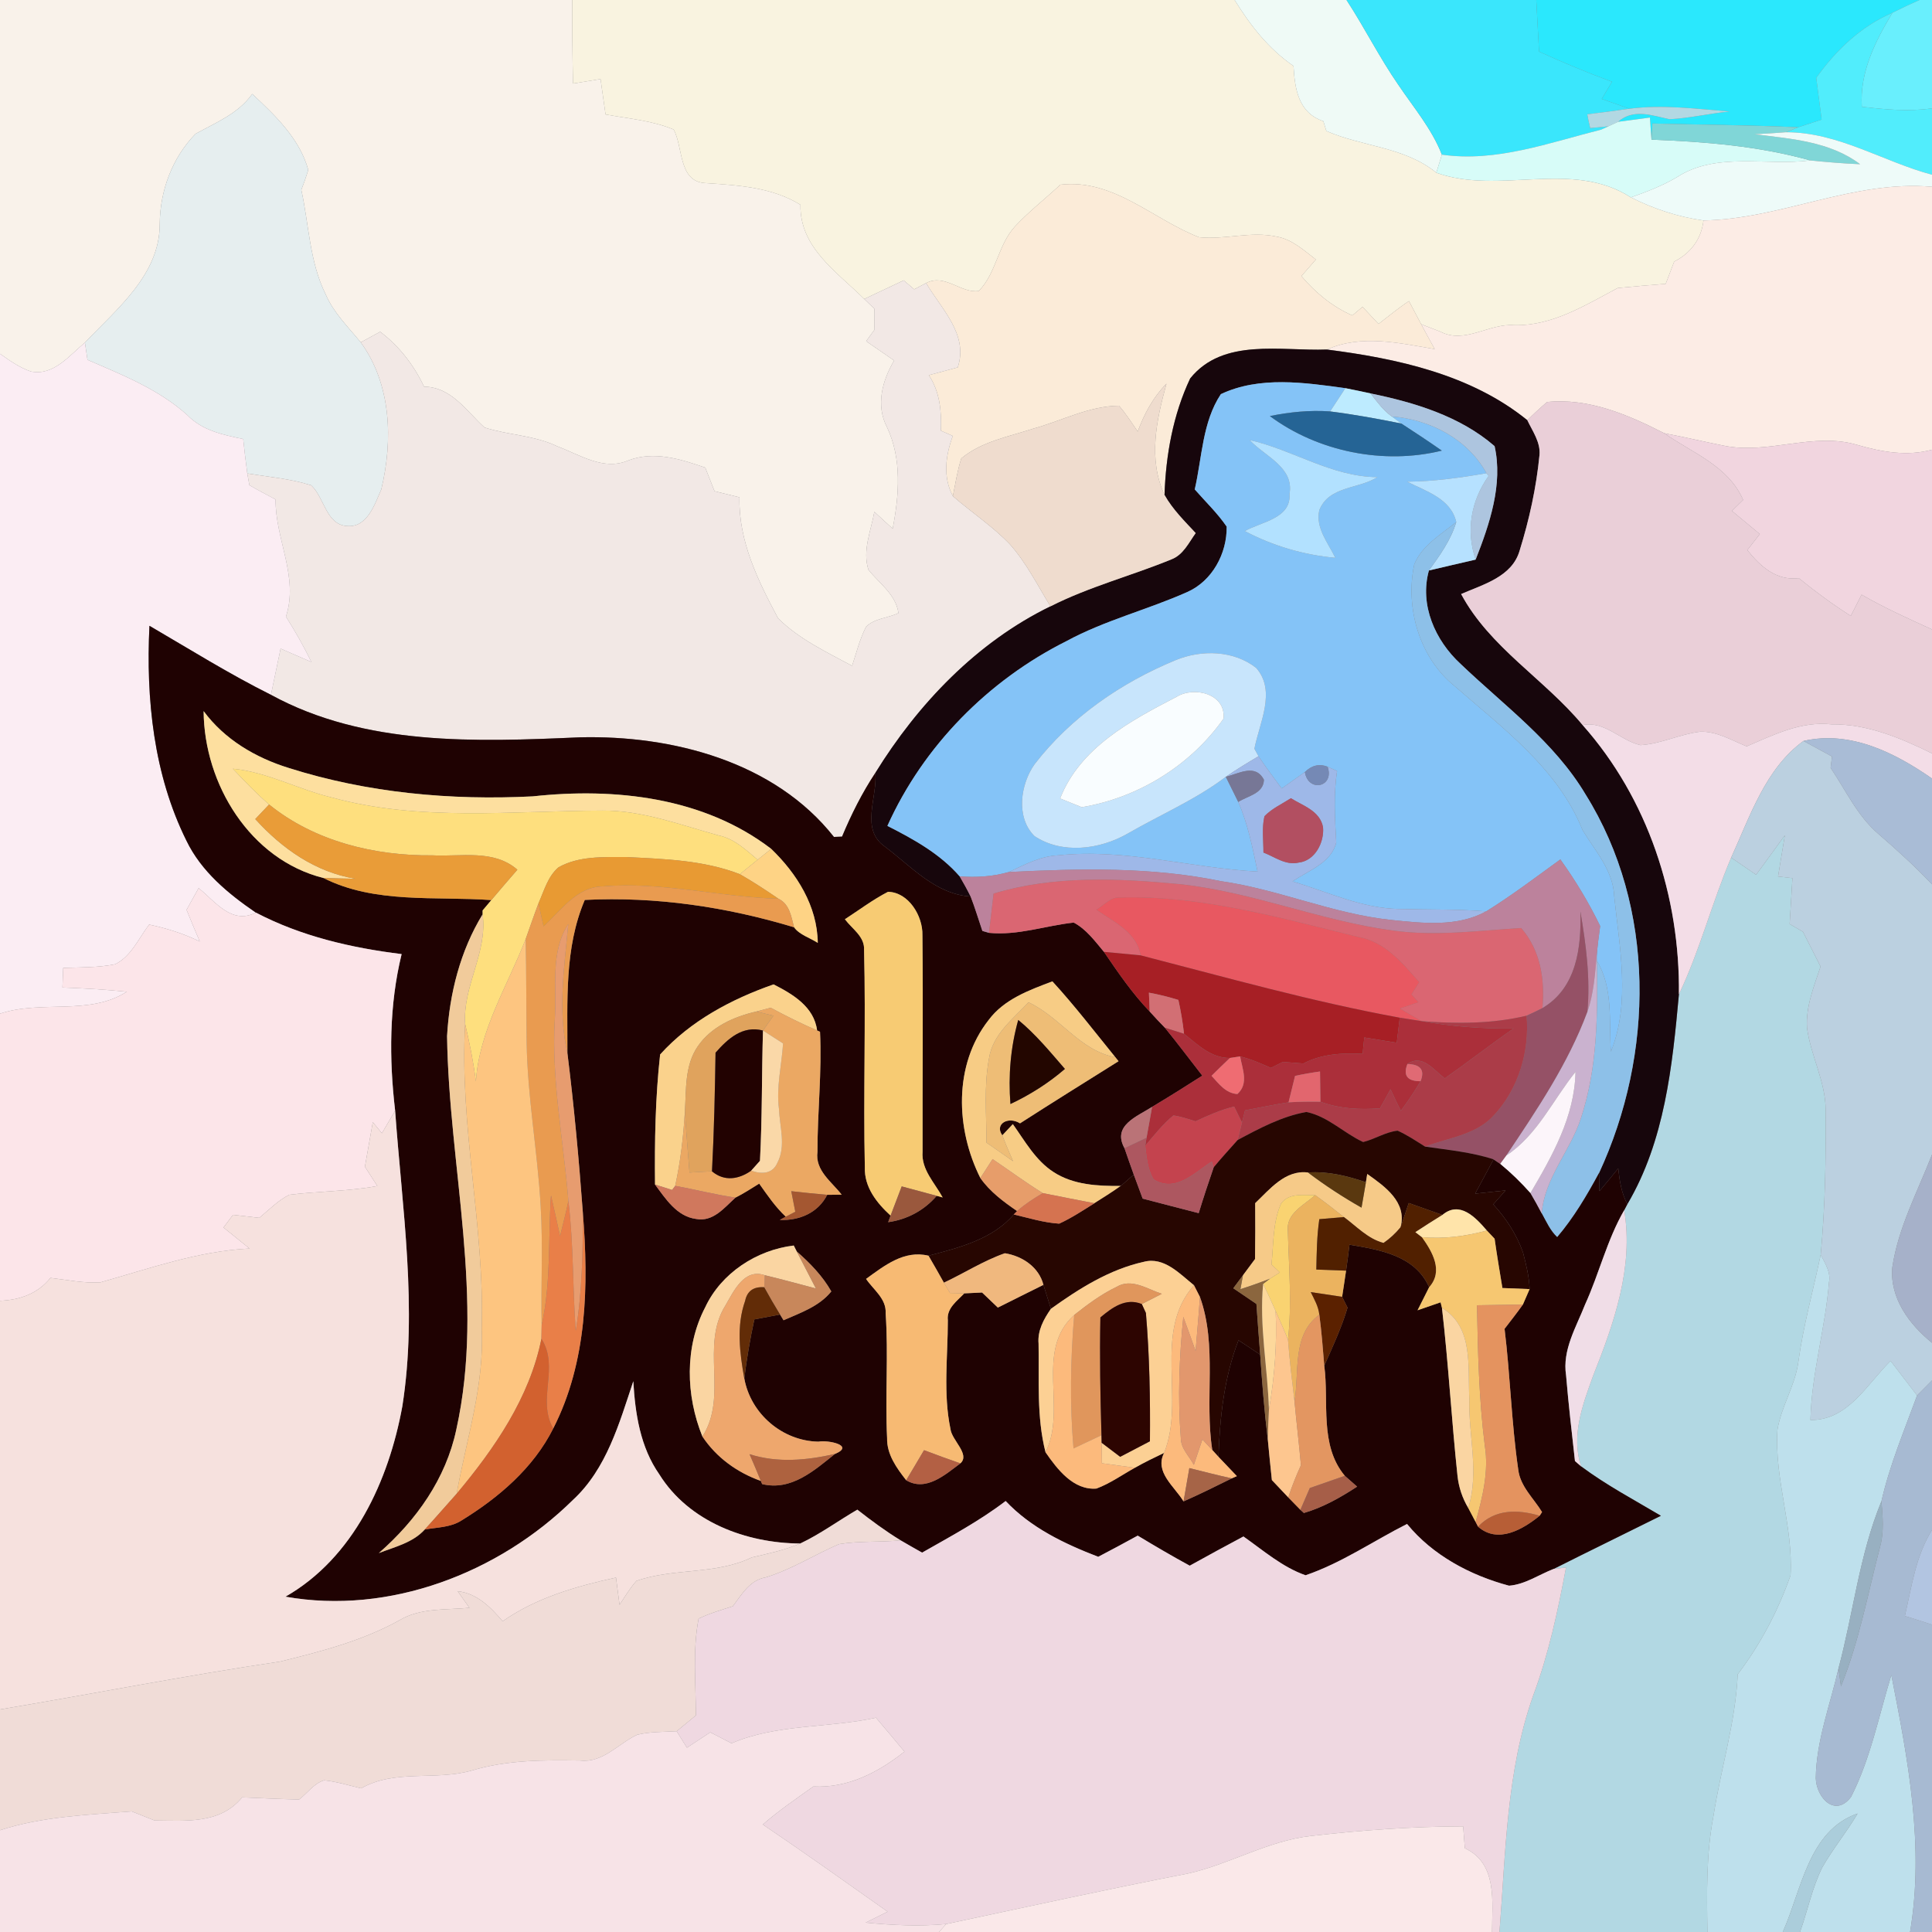<?xml version="1.0" encoding="UTF-8" ?>
<!DOCTYPE svg PUBLIC "-//W3C//DTD SVG 1.1//EN" "http://www.w3.org/Graphics/SVG/1.1/DTD/svg11.dtd">
<svg width="250pt" height="250pt" viewBox="0 0 250 250" version="1.1" xmlns="http://www.w3.org/2000/svg">
<rect x="0" y="0" width="250" height="250" fill="#808080" stroke="none"/>
<g id="#f9f2eaff">
<path fill="#f9f2ea" opacity="1.00" d=" M 0.00 0.00 L 74.05 0.00 C 74.03 3.60 74.07 7.21 74.15 10.81 C 75.34 10.61 76.52 10.42 77.71 10.23 C 77.93 11.75 78.14 13.28 78.36 14.81 C 81.31 15.35 84.37 15.59 87.17 16.76 C 88.41 19.02 87.78 23.38 91.12 23.68 C 95.40 23.97 99.82 24.18 103.58 26.50 C 103.47 32.07 108.33 35.20 111.83 38.69 C 112.26 39.11 112.70 39.53 113.14 39.95 C 113.20 40.85 113.10 41.76 113.16 42.66 C 112.80 43.16 112.44 43.66 112.08 44.15 C 113.29 44.99 114.49 45.82 115.70 46.65 C 114.16 49.27 113.29 52.44 114.79 55.30 C 116.72 59.43 116.35 64.06 115.51 68.41 C 114.72 67.68 113.93 66.96 113.14 66.23 C 112.71 68.68 111.57 71.24 112.37 73.72 C 113.79 75.51 115.91 76.89 116.26 79.33 C 114.92 79.98 113.15 80.01 112.07 81.10 C 111.25 82.70 110.82 84.46 110.26 86.16 C 106.93 84.36 103.38 82.70 100.68 80.00 C 98.09 75.16 95.55 69.99 95.69 64.35 C 94.61 64.09 93.54 63.82 92.46 63.56 C 92.06 62.55 91.66 61.53 91.26 60.51 C 88.08 59.41 84.64 58.32 81.33 59.57 C 78.12 60.97 75.03 58.84 72.10 57.75 C 69.14 56.32 65.78 56.31 62.70 55.32 C 60.33 53.17 58.43 50.09 54.87 50.03 C 53.55 47.24 51.66 44.79 49.19 42.93 C 48.56 43.27 47.30 43.96 46.68 44.30 C 45.05 42.31 43.16 40.47 42.13 38.07 C 40.05 33.86 39.98 29.07 38.99 24.57 C 39.32 23.72 39.62 22.86 39.89 21.99 C 38.78 17.95 35.61 14.93 32.64 12.16 C 30.82 14.72 27.93 15.86 25.30 17.32 C 22.28 20.42 20.70 24.69 20.67 29.00 C 20.68 35.54 15.11 39.98 10.99 44.33 C 8.97 45.99 6.95 48.66 4.00 48.07 C 2.53 47.58 1.26 46.66 0.00 45.78 L 0.00 0.00 Z" />
</g>
<g id="#f9f3e0ff">
<path fill="#f9f3e0" opacity="1.00" d=" M 74.05 0.00 L 159.76 0.00 C 161.78 3.28 164.17 6.34 167.38 8.54 C 167.55 11.51 168.01 14.61 171.24 15.68 C 171.33 15.99 171.53 16.63 171.63 16.95 C 176.31 19.00 181.75 18.99 185.86 22.35 C 193.98 25.28 203.38 20.60 211.03 25.54 C 213.98 27.03 217.15 28.07 220.43 28.53 C 220.16 30.93 218.78 32.76 216.64 33.85 C 216.27 34.80 215.90 35.76 215.54 36.73 C 213.47 36.89 211.40 37.07 209.33 37.27 C 205.15 39.48 200.90 42.17 195.99 42.08 C 192.69 41.80 189.55 44.58 186.37 42.91 C 185.75 42.67 184.52 42.20 183.90 41.96 C 183.37 40.96 182.84 39.96 182.32 38.96 C 180.95 39.86 179.68 40.92 178.38 41.92 C 177.68 41.19 177.01 40.43 176.31 39.71 C 175.87 40.08 175.43 40.45 174.99 40.82 C 172.40 39.68 170.22 37.87 168.40 35.73 C 169.02 35.01 169.64 34.30 170.27 33.58 C 168.72 32.39 167.20 30.97 165.20 30.62 C 161.88 29.88 158.50 31.05 155.16 30.70 C 149.19 28.39 144.10 23.10 137.21 23.90 C 135.26 25.72 133.13 27.37 131.31 29.33 C 129.14 31.73 128.91 35.35 126.66 37.65 C 124.39 38.02 122.27 35.35 119.84 36.63 C 119.46 36.83 118.69 37.23 118.30 37.44 C 117.96 37.15 117.28 36.57 116.94 36.28 C 115.24 37.08 113.53 37.89 111.83 38.69 C 108.33 35.20 103.47 32.07 103.58 26.50 C 99.82 24.18 95.40 23.97 91.12 23.68 C 87.78 23.38 88.41 19.02 87.17 16.76 C 84.37 15.59 81.31 15.35 78.36 14.81 C 78.14 13.28 77.93 11.75 77.71 10.23 C 76.52 10.42 75.34 10.61 74.15 10.81 C 74.07 7.21 74.03 3.60 74.05 0.00 Z" />
</g>
<g id="#effaf6ff">
<path fill="#effaf6" opacity="1.00" d=" M 159.76 0.00 L 174.24 0.00 C 176.58 3.59 178.50 7.44 180.94 10.97 C 182.92 13.91 185.27 16.66 186.58 20.01 C 186.40 20.59 186.04 21.76 185.86 22.35 C 181.75 18.99 176.31 19.00 171.63 16.95 C 171.53 16.63 171.33 15.99 171.24 15.68 C 168.01 14.61 167.55 11.51 167.38 8.54 C 164.17 6.34 161.78 3.28 159.76 0.00 Z" />
</g>
<g id="#3ae6fcff">
<path fill="#3ae6fc" opacity="1.00" d=" M 174.24 0.00 L 198.79 0.00 C 198.91 2.23 199.03 4.45 199.15 6.68 C 202.25 8.09 205.39 9.40 208.59 10.58 C 208.15 11.32 207.70 12.06 207.26 12.80 C 208.15 13.12 209.94 13.75 210.83 14.07 C 209.02 14.32 207.20 14.58 205.39 14.79 C 205.50 15.39 205.62 15.98 205.77 16.57 L 208.12 16.35 L 207.20 16.77 C 200.49 18.46 193.59 21.03 186.58 20.01 C 185.27 16.66 182.92 13.91 180.94 10.97 C 178.50 7.44 176.58 3.59 174.24 0.00 Z" />
</g>
<g id="#2ae8fdff">
<path fill="#2ae8fd" opacity="1.00" d=" M 198.79 0.00 L 248.38 0.00 C 247.19 0.52 246.03 1.07 244.88 1.65 C 240.80 3.40 237.57 6.50 235.02 10.07 C 235.26 11.87 235.49 13.67 235.72 15.48 C 234.71 15.81 233.69 16.14 232.68 16.47 C 226.40 16.18 220.11 16.14 213.82 15.98 C 213.79 16.50 213.73 17.55 213.70 18.07 C 213.65 17.35 213.55 15.93 213.50 15.21 C 212.47 15.35 210.41 15.62 209.38 15.76 C 211.39 14.01 213.76 14.95 216.04 15.43 C 218.66 15.30 221.22 14.67 223.83 14.43 C 219.51 14.08 215.16 13.51 210.83 14.07 C 209.94 13.75 208.15 13.12 207.26 12.80 C 207.70 12.06 208.15 11.32 208.59 10.58 C 205.39 9.40 202.25 8.09 199.15 6.68 C 199.03 4.45 198.91 2.23 198.79 0.00 Z" />
</g>
<g id="#69effdff">
<path fill="#69effd" opacity="1.00" d=" M 248.38 0.00 L 250.00 0.00 L 250.00 14.02 C 246.98 14.46 243.93 14.17 240.92 13.81 C 240.63 9.34 242.65 5.36 244.88 1.65 C 246.03 1.07 247.19 0.52 248.38 0.00 Z" />
</g>
<g id="#51edfcff">
<path fill="#51edfc" opacity="1.00" d=" M 235.02 10.07 C 237.57 6.50 240.80 3.40 244.88 1.65 C 242.65 5.36 240.63 9.34 240.92 13.81 C 243.93 14.17 246.98 14.46 250.00 14.02 L 250.00 22.61 C 243.65 20.91 237.88 17.10 231.11 17.11 L 232.68 16.47 C 233.69 16.14 234.71 15.81 235.72 15.48 C 235.49 13.67 235.26 11.87 235.02 10.07 Z" />
</g>
<g id="#e6eeefff">
<path fill="#e6eeef" opacity="1.00" d=" M 32.64 12.16 C 35.61 14.93 38.78 17.95 39.89 21.99 C 39.62 22.86 39.32 23.72 38.99 24.57 C 39.98 29.07 40.05 33.86 42.13 38.07 C 43.16 40.47 45.05 42.31 46.68 44.30 C 50.65 49.76 50.86 56.98 49.34 63.32 C 48.50 65.23 47.54 68.26 44.96 68.07 C 42.20 67.95 42.00 64.41 40.27 62.80 C 37.59 61.94 34.76 61.72 32.00 61.26 C 31.80 59.78 31.63 58.30 31.47 56.81 C 28.89 56.28 26.18 55.71 24.27 53.74 C 20.56 50.38 15.85 48.52 11.32 46.56 C 11.24 46.00 11.07 44.89 10.99 44.33 C 15.11 39.98 20.68 35.54 20.67 29.00 C 20.70 24.69 22.28 20.42 25.30 17.32 C 27.93 15.86 30.82 14.72 32.64 12.16 Z" />
</g>
<g id="#b2d8e3ff">
<path fill="#b2d8e3" opacity="1.00" d=" M 210.83 14.07 C 215.16 13.51 219.51 14.08 223.83 14.43 C 221.22 14.67 218.66 15.30 216.04 15.43 C 213.76 14.95 211.39 14.01 209.38 15.76 C 209.07 15.91 208.43 16.20 208.12 16.35 L 205.77 16.57 C 205.62 15.98 205.50 15.39 205.39 14.79 C 207.20 14.58 209.02 14.32 210.83 14.07 Z" />
<path fill="#b2d8e3" opacity="1.00" d=" M 227.24 113.19 C 228.49 111.49 229.73 109.79 230.96 108.08 C 230.66 109.86 230.37 111.64 230.08 113.42 C 230.55 113.48 231.48 113.58 231.94 113.63 C 231.82 115.61 231.70 117.59 231.58 119.57 C 232.01 119.82 232.87 120.32 233.30 120.57 C 234.06 122.06 234.83 123.57 235.58 125.07 C 234.73 127.65 233.64 130.27 233.83 133.03 C 234.32 136.66 236.25 139.97 236.24 143.69 C 236.29 149.92 236.18 156.16 235.60 162.36 C 234.63 166.99 233.34 171.56 232.70 176.27 C 232.28 179.33 230.49 181.99 230.00 185.02 C 229.59 191.36 232.05 197.52 231.70 203.84 C 230.09 208.42 227.80 212.79 224.86 216.65 C 224.58 222.88 222.67 228.87 221.72 235.00 C 220.77 239.94 220.86 244.99 220.94 250.00 L 194.03 250.00 C 194.84 239.73 194.92 229.21 198.40 219.38 C 200.40 214.03 201.59 208.44 202.64 202.84 C 202.24 202.88 201.45 202.97 201.06 203.01 C 205.67 200.69 210.31 198.44 214.92 196.14 C 211.45 194.08 207.86 192.18 204.61 189.76 C 203.26 185.83 204.80 181.75 206.14 178.05 C 208.83 171.28 211.42 163.99 210.17 156.60 C 210.27 156.41 210.47 156.02 210.58 155.82 C 215.42 147.63 216.40 137.95 217.25 128.67 C 219.98 122.97 221.52 116.79 224.01 110.98 C 225.09 111.72 226.16 112.45 227.24 113.19 Z" />
</g>
<g id="#d7fcf8ff">
<path fill="#d7fcf8" opacity="1.00" d=" M 208.12 16.35 C 208.43 16.20 209.07 15.91 209.38 15.76 C 210.41 15.62 212.47 15.35 213.50 15.21 C 213.55 15.93 213.65 17.35 213.70 18.07 C 220.61 18.34 227.56 18.89 234.25 20.76 C 228.52 21.50 222.07 19.60 216.96 22.95 C 215.09 24.05 213.06 24.83 211.03 25.54 C 203.38 20.60 193.98 25.28 185.86 22.35 C 186.04 21.76 186.40 20.59 186.58 20.01 C 193.59 21.03 200.49 18.46 207.20 16.77 L 208.12 16.35 Z" />
</g>
<g id="#80d6d7ff">
<path fill="#80d6d7" opacity="1.00" d=" M 213.82 15.98 C 220.11 16.14 226.40 16.18 232.68 16.47 L 231.11 17.11 C 229.75 17.22 228.39 17.30 227.04 17.37 C 231.74 17.96 236.77 18.29 240.70 21.25 C 238.54 21.16 236.39 20.98 234.25 20.76 C 227.56 18.89 220.61 18.34 213.70 18.07 C 213.73 17.55 213.79 16.50 213.82 15.98 Z" />
</g>
<g id="#eefbf9ff">
<path fill="#eefbf9" opacity="1.00" d=" M 227.04 17.37 C 228.39 17.30 229.75 17.22 231.11 17.11 C 237.88 17.10 243.65 20.91 250.00 22.61 L 250.00 24.17 C 239.83 23.27 230.49 28.35 220.43 28.53 C 217.15 28.07 213.98 27.03 211.03 25.54 C 213.06 24.83 215.09 24.05 216.96 22.95 C 222.07 19.60 228.52 21.50 234.25 20.76 C 236.39 20.98 238.54 21.16 240.70 21.25 C 236.77 18.29 231.74 17.96 227.04 17.37 Z" />
</g>
<g id="#fbebd8ff">
<path fill="#fbebd8" opacity="1.00" d=" M 131.31 29.33 C 133.13 27.37 135.26 25.72 137.21 23.90 C 144.10 23.10 149.19 28.39 155.16 30.70 C 158.50 31.05 161.88 29.88 165.20 30.62 C 167.20 30.97 168.72 32.39 170.27 33.58 C 169.64 34.30 169.02 35.01 168.40 35.73 C 170.22 37.87 172.40 39.68 174.99 40.82 C 175.43 40.45 175.87 40.08 176.31 39.71 C 177.01 40.43 177.68 41.19 178.38 41.92 C 179.68 40.92 180.95 39.86 182.32 38.96 C 182.84 39.96 183.37 40.96 183.90 41.96 C 184.47 43.04 185.06 44.10 185.65 45.17 C 181.03 44.39 176.19 43.24 171.69 45.23 C 165.78 45.46 158.26 43.67 154.01 48.97 C 151.80 53.64 150.85 58.91 150.69 64.05 C 148.53 59.39 149.65 54.35 150.94 49.65 C 149.22 51.40 148.06 53.56 147.22 55.84 C 146.44 54.70 145.70 53.54 144.79 52.50 C 140.90 52.54 137.38 54.46 133.69 55.47 C 130.52 56.51 127.01 57.13 124.39 59.32 C 123.88 60.91 123.63 62.57 123.30 64.20 C 121.98 61.70 122.36 58.95 123.29 56.41 C 122.91 56.24 122.13 55.90 121.75 55.73 C 121.85 53.23 121.62 50.69 120.19 48.55 C 121.44 48.21 122.68 47.88 123.93 47.54 C 125.36 43.29 121.80 39.98 119.84 36.63 C 122.27 35.35 124.39 38.02 126.66 37.65 C 128.91 35.35 129.14 31.73 131.31 29.33 Z" />
</g>
<g id="#fcece5ff">
<path fill="#fcece5" opacity="1.00" d=" M 220.43 28.53 C 230.49 28.35 239.83 23.27 250.00 24.17 L 250.00 58.19 C 246.79 59.08 243.49 58.48 240.36 57.58 C 234.65 55.86 228.82 58.86 223.06 57.67 C 220.49 57.15 217.93 56.55 215.35 56.06 C 210.68 53.67 205.56 51.47 200.19 52.02 C 199.31 52.77 198.45 53.56 197.64 54.38 C 190.36 48.46 180.78 46.39 171.69 45.23 C 176.19 43.24 181.03 44.39 185.65 45.17 C 185.06 44.10 184.47 43.04 183.90 41.96 C 184.52 42.20 185.75 42.67 186.37 42.91 C 189.55 44.58 192.69 41.80 195.99 42.08 C 200.90 42.17 205.15 39.48 209.33 37.27 C 211.40 37.07 213.47 36.89 215.54 36.73 C 215.90 35.76 216.27 34.80 216.64 33.85 C 218.78 32.76 220.16 30.93 220.43 28.53 Z" />
</g>
<g id="#f2e8e5ff">
<path fill="#f2e8e5" opacity="1.00" d=" M 111.83 38.69 C 113.53 37.89 115.24 37.08 116.94 36.28 C 117.28 36.57 117.96 37.15 118.30 37.44 C 118.69 37.23 119.46 36.83 119.84 36.63 C 121.80 39.98 125.36 43.29 123.93 47.54 C 122.68 47.88 121.44 48.21 120.19 48.55 C 121.62 50.69 121.85 53.23 121.75 55.73 C 122.13 55.90 122.91 56.24 123.29 56.41 C 122.36 58.95 121.98 61.70 123.30 64.20 C 125.72 66.31 128.44 68.09 130.67 70.42 C 132.81 72.82 134.25 75.73 135.93 78.46 C 126.40 83.10 118.79 91.08 113.27 100.01 C 111.55 102.61 110.16 105.39 108.96 108.26 C 108.70 108.27 108.17 108.29 107.91 108.30 C 100.22 98.54 86.96 95.11 75.01 95.41 C 61.59 96.00 47.24 96.56 35.06 89.91 C 35.48 87.92 35.90 85.92 36.31 83.93 C 37.63 84.51 38.96 85.09 40.29 85.66 C 39.31 83.64 38.20 81.69 37.00 79.79 C 38.69 74.64 35.61 69.78 35.66 64.63 C 34.52 64.02 33.38 63.43 32.27 62.78 C 32.20 62.40 32.06 61.64 32.00 61.26 C 34.76 61.72 37.59 61.94 40.27 62.80 C 42.00 64.41 42.20 67.95 44.96 68.07 C 47.54 68.26 48.50 65.23 49.34 63.32 C 50.86 56.98 50.65 49.76 46.68 44.30 C 47.30 43.96 48.56 43.27 49.19 42.93 C 51.66 44.79 53.55 47.24 54.87 50.03 C 58.43 50.09 60.33 53.17 62.70 55.32 C 65.78 56.31 69.14 56.32 72.10 57.75 C 75.03 58.84 78.12 60.97 81.33 59.57 C 84.64 58.32 88.08 59.41 91.26 60.51 C 91.66 61.53 92.06 62.55 92.46 63.56 C 93.54 63.82 94.61 64.09 95.69 64.35 C 95.55 69.99 98.09 75.16 100.68 80.00 C 103.38 82.70 106.93 84.36 110.26 86.16 C 110.82 84.46 111.25 82.70 112.07 81.10 C 113.15 80.01 114.92 79.98 116.26 79.33 C 115.91 76.89 113.79 75.51 112.37 73.72 C 111.57 71.24 112.71 68.68 113.14 66.23 C 113.93 66.96 114.72 67.68 115.51 68.41 C 116.35 64.06 116.72 59.43 114.79 55.30 C 113.29 52.44 114.16 49.27 115.70 46.65 C 114.49 45.82 113.29 44.99 112.08 44.15 C 112.44 43.66 112.80 43.16 113.16 42.66 C 113.10 41.76 113.20 40.85 113.14 39.95 C 112.70 39.53 112.26 39.11 111.83 38.69 Z" />
</g>
<g id="#fbedf3ff">
<path fill="#fbedf3" opacity="1.00" d=" M 4.00 48.07 C 6.95 48.66 8.97 45.99 10.99 44.33 C 11.07 44.89 11.24 46.00 11.32 46.56 C 15.85 48.52 20.56 50.38 24.27 53.74 C 26.18 55.71 28.89 56.28 31.47 56.81 C 31.63 58.30 31.80 59.78 32.00 61.26 C 32.06 61.64 32.20 62.40 32.27 62.78 C 33.38 63.43 34.52 64.02 35.66 64.63 C 35.61 69.78 38.69 74.64 37.00 79.79 C 38.20 81.69 39.31 83.64 40.29 85.66 C 38.96 85.09 37.63 84.51 36.31 83.93 C 35.90 85.92 35.48 87.92 35.06 89.91 C 29.67 87.22 24.55 84.02 19.34 80.98 C 18.88 90.44 19.87 100.21 24.13 108.79 C 26.05 112.77 29.54 115.65 33.11 118.09 C 29.96 119.70 27.85 116.64 25.70 114.92 C 25.18 115.85 24.66 116.79 24.14 117.73 C 24.70 119.10 25.26 120.47 25.85 121.83 C 23.77 120.81 21.56 120.12 19.30 119.64 C 17.95 121.40 16.99 123.74 14.91 124.77 C 12.70 125.22 10.42 125.16 8.18 125.25 C 8.15 125.88 8.10 127.15 8.08 127.78 C 10.86 127.89 13.63 128.04 16.40 128.33 C 11.53 131.46 5.34 129.37 0.00 131.17 L 0.00 45.78 C 1.26 46.66 2.53 47.58 4.00 48.07 Z" />
</g>
<g id="#17060cff">
<path fill="#17060c" opacity="1.00" d=" M 154.01 48.97 C 158.26 43.67 165.78 45.46 171.69 45.23 C 180.78 46.39 190.36 48.46 197.64 54.38 C 198.31 55.80 199.36 57.23 199.21 58.88 C 198.80 63.08 197.89 67.23 196.64 71.25 C 195.66 74.65 191.92 75.62 189.07 76.87 C 192.77 83.78 199.86 87.88 204.79 93.82 C 213.24 103.34 217.40 116.03 217.25 128.67 C 216.40 137.95 215.42 147.63 210.58 155.82 C 209.81 154.39 209.57 152.78 209.40 151.19 C 208.60 152.18 207.79 153.16 206.97 154.13 C 206.96 153.55 206.93 152.39 206.91 151.80 C 214.05 136.43 214.30 117.43 205.18 102.81 C 201.13 96.00 194.62 91.29 188.99 85.90 C 185.71 82.88 183.66 78.28 184.90 73.82 C 186.91 73.34 188.93 72.88 190.95 72.41 C 192.75 67.82 194.51 62.67 193.40 57.73 C 188.93 53.85 183.04 52.08 177.35 50.91 C 176.26 50.67 175.17 50.44 174.09 50.23 C 168.79 49.50 162.99 48.64 157.98 51.00 C 155.58 54.61 155.55 59.22 154.60 63.33 C 155.99 64.92 157.53 66.39 158.73 68.14 C 158.79 71.60 156.87 75.18 153.63 76.61 C 148.49 78.90 142.96 80.27 138.00 82.96 C 127.88 88.03 119.48 96.53 114.83 106.87 C 118.22 108.59 121.64 110.48 124.18 113.40 C 124.68 114.25 125.16 115.12 125.60 116.01 C 121.04 115.71 117.91 112.11 114.49 109.54 C 111.28 107.30 113.56 103.17 113.27 100.01 C 118.79 91.08 126.40 83.10 135.93 78.46 C 140.93 75.92 146.39 74.51 151.56 72.39 C 153.11 71.81 153.82 70.23 154.72 68.98 C 153.28 67.43 151.74 65.92 150.69 64.05 C 150.85 58.91 151.80 53.64 154.01 48.97 Z" />
</g>
<g id="#efdcceff">
<path fill="#efdcce" opacity="1.00" d=" M 147.22 55.84 C 148.06 53.56 149.22 51.40 150.94 49.65 C 149.65 54.35 148.53 59.39 150.69 64.05 C 151.74 65.92 153.28 67.43 154.72 68.98 C 153.82 70.23 153.11 71.81 151.56 72.39 C 146.39 74.51 140.93 75.92 135.93 78.46 C 134.25 75.73 132.81 72.82 130.67 70.42 C 128.44 68.09 125.72 66.31 123.30 64.20 C 123.63 62.57 123.88 60.91 124.39 59.32 C 127.01 57.13 130.52 56.51 133.69 55.47 C 137.38 54.46 140.90 52.54 144.79 52.50 C 145.70 53.54 146.44 54.70 147.22 55.84 Z" />
</g>
<g id="#84c3f7ff">
<path fill="#84c3f7" opacity="1.00" d=" M 157.98 51.00 C 162.99 48.64 168.79 49.50 174.09 50.23 C 173.43 51.24 172.77 52.24 172.12 53.24 C 169.50 53.05 166.88 53.32 164.32 53.84 C 170.55 58.46 179.05 60.16 186.57 58.31 C 184.85 57.11 183.10 55.95 181.34 54.81 L 180.10 53.89 C 185.05 54.28 189.89 56.79 192.35 61.23 C 188.96 61.83 185.54 62.29 182.09 62.33 C 184.54 63.58 187.73 64.51 188.44 67.55 C 186.47 69.17 183.99 70.57 183.00 73.05 C 181.82 78.68 183.67 85.10 188.23 88.78 C 194.46 94.23 201.60 99.47 204.78 107.40 C 206.42 110.13 208.75 112.62 208.88 115.99 C 209.56 122.61 211.02 129.70 208.45 136.09 C 208.18 132.13 208.78 127.88 206.63 124.32 L 206.62 123.63 C 206.72 122.35 206.89 121.09 207.06 119.83 C 205.60 116.81 203.86 113.93 201.91 111.21 C 198.75 113.50 195.63 115.87 192.31 117.93 C 188.54 117.63 184.76 117.72 180.99 117.62 C 176.18 117.54 171.78 115.39 167.25 114.06 C 169.28 112.65 172.26 111.68 172.91 109.02 C 172.74 105.94 172.54 102.84 173.02 99.77 C 172.71 99.63 172.10 99.35 171.79 99.21 C 170.72 98.80 169.74 99.03 168.85 99.90 C 167.85 100.61 166.85 101.32 165.85 102.03 C 164.83 100.65 163.80 99.28 162.85 97.86 C 162.72 97.62 162.45 97.13 162.32 96.89 C 162.96 93.55 165.18 89.45 162.56 86.44 C 159.66 84.14 155.45 84.04 152.11 85.43 C 145.06 88.34 138.55 92.82 133.87 98.90 C 132.03 101.50 131.43 105.76 133.85 108.18 C 137.44 110.57 142.31 109.93 145.91 107.87 C 150.15 105.42 154.70 103.49 158.62 100.52 C 159.03 101.33 159.83 102.96 160.23 103.77 C 161.49 106.63 162.09 109.73 162.73 112.78 C 154.11 112.33 145.63 109.76 136.94 110.68 C 134.64 110.78 132.59 111.89 130.55 112.84 C 128.48 113.43 126.32 113.57 124.18 113.40 C 121.64 110.48 118.22 108.59 114.83 106.87 C 119.48 96.53 127.88 88.03 138.00 82.96 C 142.96 80.27 148.49 78.90 153.63 76.61 C 156.87 75.18 158.79 71.60 158.73 68.14 C 157.53 66.39 155.99 64.92 154.60 63.33 C 155.55 59.22 155.58 54.61 157.98 51.00 M 161.70 56.94 C 163.67 59.06 167.49 60.45 166.86 63.94 C 167.09 67.10 163.17 67.53 161.08 68.72 C 164.72 70.64 168.69 71.81 172.79 72.18 C 171.85 70.23 170.20 68.31 170.72 66.01 C 171.98 62.86 175.77 63.31 178.24 61.74 C 172.32 61.70 167.32 58.21 161.70 56.94 Z" />
</g>
<g id="#bdebffff">
<path fill="#bdebff" opacity="1.00" d=" M 174.09 50.23 C 175.17 50.44 176.26 50.67 177.35 50.91 C 178.18 51.97 178.99 53.10 180.10 53.89 L 181.34 54.81 C 178.28 54.19 175.21 53.63 172.12 53.24 C 172.77 52.24 173.43 51.24 174.09 50.23 Z" />
</g>
<g id="#adc5dfff">
<path fill="#adc5df" opacity="1.00" d=" M 177.35 50.91 C 183.04 52.08 188.93 53.85 193.40 57.73 C 194.51 62.67 192.75 67.82 190.95 72.41 C 189.65 68.68 190.36 64.79 192.62 61.59 C 192.55 61.50 192.42 61.32 192.35 61.23 C 189.89 56.79 185.05 54.28 180.10 53.89 C 178.99 53.10 178.18 51.97 177.35 50.91 Z" />
</g>
<g id="#eacfd8ff">
<path fill="#eacfd8" opacity="1.00" d=" M 197.64 54.38 C 198.45 53.56 199.31 52.77 200.19 52.02 C 205.56 51.47 210.68 53.67 215.35 56.06 C 219.01 58.63 223.65 60.29 225.56 64.69 C 225.20 65.04 224.47 65.75 224.11 66.11 C 225.31 67.11 226.52 68.11 227.72 69.11 C 227.18 69.80 226.64 70.49 226.10 71.18 C 227.79 73.29 229.85 75.18 232.76 74.81 C 234.91 76.56 237.15 78.21 239.49 79.70 C 239.95 78.78 240.42 77.86 240.89 76.95 C 243.82 78.65 246.92 80.04 250.00 81.45 L 250.00 97.49 C 245.93 95.49 241.62 93.67 237.00 93.73 C 233.08 93.29 229.50 95.09 226.02 96.58 C 224.08 95.80 222.17 94.62 220.02 94.68 C 217.38 94.99 214.94 96.26 212.28 96.42 C 209.67 95.83 207.66 93.25 204.79 93.82 C 199.86 87.88 192.77 83.78 189.07 76.87 C 191.92 75.62 195.66 74.65 196.64 71.25 C 197.89 67.23 198.80 63.08 199.21 58.88 C 199.36 57.23 198.31 55.80 197.64 54.38 Z" />
</g>
<g id="#256495ff">
<path fill="#256495" opacity="1.00" d=" M 164.32 53.84 C 166.88 53.32 169.50 53.05 172.12 53.24 C 175.21 53.63 178.28 54.19 181.34 54.81 C 183.10 55.95 184.85 57.11 186.57 58.31 C 179.05 60.16 170.55 58.46 164.32 53.84 Z" />
</g>
<g id="#f1d5dfff">
<path fill="#f1d5df" opacity="1.00" d=" M 215.35 56.06 C 217.93 56.55 220.49 57.15 223.06 57.67 C 228.82 58.86 234.65 55.86 240.36 57.58 C 243.49 58.48 246.79 59.08 250.00 58.19 L 250.00 81.45 C 246.92 80.04 243.82 78.65 240.89 76.95 C 240.42 77.86 239.95 78.78 239.49 79.70 C 237.15 78.21 234.91 76.56 232.76 74.81 C 229.85 75.18 227.79 73.29 226.10 71.18 C 226.64 70.49 227.18 69.80 227.72 69.11 C 226.52 68.11 225.31 67.11 224.11 66.11 C 224.47 65.75 225.20 65.04 225.56 64.69 C 223.65 60.29 219.01 58.63 215.35 56.06 Z" />
</g>
<g id="#b2e1ffff">
<path fill="#b2e1ff" opacity="1.00" d=" M 161.70 56.94 C 167.32 58.21 172.32 61.70 178.24 61.74 C 175.77 63.31 171.98 62.86 170.72 66.01 C 170.20 68.31 171.85 70.23 172.79 72.18 C 168.69 71.81 164.72 70.64 161.08 68.72 C 163.17 67.53 167.09 67.10 166.86 63.94 C 167.49 60.45 163.67 59.06 161.70 56.94 Z" />
</g>
<g id="#b6e1ffff">
<path fill="#b6e1ff" opacity="1.00" d=" M 192.35 61.23 C 192.42 61.32 192.55 61.50 192.62 61.59 C 190.36 64.79 189.65 68.68 190.95 72.41 C 188.93 72.88 186.91 73.34 184.90 73.82 C 186.31 71.87 187.74 69.89 188.44 67.55 C 187.73 64.51 184.54 63.58 182.09 62.33 C 185.54 62.29 188.96 61.83 192.35 61.23 Z" />
</g>
<g id="#8dc0e8ff">
<path fill="#8dc0e8" opacity="1.00" d=" M 183.00 73.05 C 183.99 70.57 186.47 69.17 188.44 67.55 C 187.74 69.89 186.31 71.87 184.90 73.82 C 183.66 78.28 185.71 82.88 188.99 85.90 C 194.62 91.29 201.13 96.00 205.18 102.81 C 214.30 117.43 214.05 136.43 206.91 151.80 C 205.34 154.70 203.65 157.57 201.50 160.09 C 200.59 159.24 200.09 158.07 199.50 157.01 C 199.85 152.41 203.21 148.94 204.57 144.69 C 206.75 138.13 206.74 131.14 206.63 124.32 C 208.78 127.88 208.18 132.13 208.45 136.09 C 211.02 129.70 209.56 122.61 208.88 115.99 C 208.75 112.62 206.42 110.13 204.78 107.40 C 201.60 99.47 194.46 94.23 188.23 88.78 C 183.67 85.10 181.82 78.68 183.00 73.05 Z" />
</g>
<g id="#1f0202ff">
<path fill="#1f0202" opacity="1.00" d=" M 19.34 80.98 C 24.55 84.02 29.67 87.22 35.06 89.91 C 47.24 96.56 61.59 96.00 75.01 95.41 C 86.96 95.11 100.22 98.54 107.91 108.30 C 108.17 108.29 108.70 108.27 108.96 108.26 C 110.16 105.39 111.55 102.61 113.27 100.01 C 113.56 103.17 111.28 107.30 114.49 109.54 C 117.91 112.11 121.04 115.71 125.60 116.01 C 126.17 117.47 126.61 118.97 127.12 120.46 L 127.98 120.71 C 131.71 121.08 135.28 119.78 138.94 119.38 C 140.57 120.24 141.69 121.79 142.85 123.17 C 144.68 125.85 146.51 128.54 148.77 130.89 C 149.41 131.60 150.06 132.30 150.74 132.99 C 152.40 135.02 153.96 137.12 155.58 139.19 C 153.43 140.57 151.27 141.92 149.08 143.23 C 147.09 144.50 143.89 145.65 145.51 148.58 C 145.90 149.72 146.30 150.85 146.71 151.99 C 146.29 152.36 145.45 153.10 145.03 153.46 C 142.07 153.49 138.89 153.33 136.34 151.67 C 134.00 150.17 132.63 147.66 131.06 145.46 C 130.72 145.82 130.04 146.55 129.70 146.91 C 128.65 145.45 130.46 144.40 131.99 145.36 C 136.22 142.64 140.48 139.99 144.74 137.32 C 144.63 137.19 144.42 136.93 144.32 136.80 C 141.64 133.50 139.05 130.12 136.18 126.99 C 133.16 128.13 129.92 129.30 127.92 132.00 C 123.37 137.80 123.66 146.08 126.86 152.44 C 128.10 154.21 129.85 155.50 131.61 156.71 L 131.18 157.15 C 128.46 160.36 124.06 161.46 120.15 162.49 C 117.00 161.72 114.45 163.77 112.07 165.49 C 113.01 166.89 114.72 168.05 114.60 169.94 C 114.98 175.31 114.52 180.70 114.79 186.08 C 114.74 188.19 116.02 189.96 117.26 191.54 C 119.81 193.07 122.31 190.82 124.27 189.36 C 125.58 188.19 123.15 186.37 122.99 184.91 C 122.03 180.33 122.65 175.51 122.65 170.84 C 122.47 169.28 123.86 168.34 124.78 167.36 C 125.36 167.33 126.50 167.27 127.08 167.25 C 127.59 167.73 128.61 168.71 129.12 169.20 C 131.09 168.22 133.05 167.23 135.02 166.26 C 135.26 167.03 135.75 168.58 135.99 169.36 C 135.06 170.69 134.24 172.18 134.39 173.87 C 134.48 178.55 134.12 183.34 135.29 187.92 C 136.81 190.12 138.90 192.86 141.88 192.62 C 143.65 191.96 145.20 190.84 146.85 189.93 C 148.08 189.23 149.36 188.61 150.64 188.00 C 149.35 190.48 151.99 192.35 153.15 194.28 C 155.26 193.35 157.33 192.32 159.39 191.30 L 160.05 191.01 C 159.26 190.18 158.46 189.35 157.67 188.51 C 157.85 183.39 158.40 178.24 160.26 173.43 C 161.20 174.04 162.13 174.66 163.07 175.29 C 163.32 178.94 163.60 182.60 164.05 186.23 C 164.21 188.00 164.40 189.76 164.58 191.52 C 165.28 192.26 165.99 193.01 166.70 193.76 C 167.09 194.16 167.88 194.97 168.27 195.37 L 168.72 195.78 C 171.20 195.06 173.46 193.77 175.61 192.37 C 175.22 192.02 174.42 191.32 174.02 190.97 C 170.70 186.99 171.99 181.47 171.36 176.72 C 172.45 174.25 173.60 171.80 174.37 169.21 C 174.20 168.86 173.85 168.16 173.67 167.81 C 173.83 166.67 174.03 165.55 174.18 164.42 C 174.34 163.29 174.49 162.18 174.62 161.06 C 178.56 161.73 183.11 162.45 184.93 166.57 C 184.55 167.31 183.81 168.80 183.43 169.55 C 184.18 169.29 185.66 168.78 186.41 168.52 C 186.45 168.70 186.54 169.06 186.59 169.24 C 187.43 176.46 187.83 183.73 188.60 190.97 C 188.76 192.45 189.22 193.83 189.99 195.13 C 190.23 195.58 190.71 196.50 190.95 196.95 L 191.26 197.55 C 193.82 199.80 197.03 197.92 199.23 196.14 L 199.54 195.66 C 198.46 193.88 196.71 192.34 196.46 190.16 C 195.58 184.12 195.43 178.00 194.69 171.95 C 195.49 170.91 196.30 169.88 197.06 168.81 C 197.28 168.31 197.71 167.31 197.93 166.81 C 197.88 165.20 197.48 163.64 197.08 162.08 C 196.26 159.74 194.89 157.67 193.23 155.84 C 193.76 155.24 194.29 154.64 194.82 154.04 C 193.50 154.18 192.19 154.32 190.88 154.46 C 191.67 152.98 192.47 151.50 193.27 150.02 L 194.13 150.60 C 195.53 151.75 196.83 153.02 198.04 154.38 C 198.55 155.24 199.03 156.12 199.50 157.01 C 200.09 158.07 200.59 159.24 201.50 160.09 C 203.65 157.57 205.34 154.70 206.91 151.80 C 206.93 152.39 206.96 153.55 206.97 154.13 C 207.79 153.16 208.60 152.18 209.40 151.19 C 209.57 152.78 209.81 154.39 210.58 155.82 C 210.47 156.02 210.27 156.41 210.17 156.60 C 207.95 160.44 206.94 164.79 205.11 168.80 C 203.96 171.74 202.14 174.68 202.65 177.97 C 202.96 181.67 203.39 185.37 203.80 189.06 C 204.00 189.24 204.41 189.59 204.61 189.76 C 207.86 192.18 211.45 194.08 214.92 196.14 C 210.31 198.44 205.67 200.69 201.06 203.01 C 199.15 203.75 197.34 205.03 195.27 205.19 C 190.26 203.85 185.39 201.26 182.07 197.20 C 177.70 199.41 173.60 202.25 168.94 203.84 C 165.93 202.79 163.48 200.63 160.90 198.82 C 158.57 200.06 156.26 201.32 153.95 202.60 C 151.67 201.36 149.44 200.05 147.22 198.71 C 145.53 199.64 143.83 200.55 142.11 201.45 C 137.73 199.76 133.40 197.70 130.13 194.23 C 126.76 196.81 123.00 198.81 119.32 200.91 C 118.39 200.38 117.45 199.86 116.54 199.32 C 114.58 198.12 112.74 196.76 110.94 195.35 C 108.46 196.79 106.14 198.51 103.55 199.73 C 96.56 199.69 89.15 196.93 85.32 190.79 C 82.85 187.26 82.19 182.93 81.95 178.73 C 80.13 184.18 78.50 190.07 74.12 194.11 C 64.53 203.55 50.37 209.00 36.94 206.61 C 45.76 201.57 50.30 191.60 52.06 181.98 C 54.06 169.27 52.04 156.43 51.13 143.72 C 50.34 136.97 50.35 130.09 51.97 123.46 C 45.44 122.65 38.98 121.16 33.11 118.09 C 29.54 115.65 26.05 112.77 24.13 108.79 C 19.87 100.21 18.88 90.44 19.34 80.98 M 26.35 92.02 C 26.41 101.47 32.38 111.24 41.85 113.61 C 48.50 116.98 56.35 115.95 63.58 116.47 L 62.45 117.81 L 62.45 118.31 C 59.56 123.03 58.16 128.58 57.85 134.07 C 58.09 151.02 62.78 168.12 59.05 184.97 C 57.70 191.36 53.86 196.74 49.02 200.97 C 51.09 200.16 53.42 199.63 54.96 197.92 C 56.55 197.63 58.29 197.66 59.70 196.76 C 64.51 193.81 69.02 189.97 71.59 184.84 C 75.99 176.22 76.18 166.34 75.42 156.91 C 74.91 150.01 74.28 143.12 73.42 136.26 C 73.45 129.60 73.00 122.72 75.67 116.45 C 84.84 115.99 93.99 117.34 102.75 119.99 C 103.45 120.97 104.82 121.35 105.82 122.01 C 105.76 117.24 103.12 113.05 99.79 109.84 C 91.07 103.15 79.56 101.89 68.94 103.05 C 58.34 103.59 47.53 102.60 37.38 99.38 C 33.07 98.05 29.06 95.69 26.35 92.02 M 109.33 118.95 C 110.25 120.19 111.91 121.18 111.81 122.93 C 112.05 132.29 111.70 141.67 111.91 151.04 C 111.82 153.61 113.45 155.66 115.24 157.30 L 114.93 158.15 C 117.39 157.80 119.58 156.63 121.21 154.74 L 121.98 154.95 C 120.96 153.06 119.19 151.34 119.38 149.03 C 119.36 139.69 119.46 130.34 119.36 121.00 C 119.42 118.52 117.57 115.46 114.91 115.40 C 112.95 116.41 111.18 117.75 109.33 118.95 M 85.42 136.45 C 84.80 142.04 84.70 147.66 84.76 153.28 C 86.13 155.12 87.57 157.40 90.06 157.73 C 92.27 158.16 93.73 156.27 95.17 154.97 C 96.23 154.44 97.22 153.79 98.24 153.16 C 99.30 154.65 100.33 156.18 101.68 157.44 L 100.90 157.86 C 103.42 157.96 105.85 156.96 107.04 154.61 C 107.51 154.60 108.45 154.60 108.91 154.59 C 107.61 152.91 105.45 151.46 105.78 149.05 C 105.77 143.87 106.37 138.70 106.11 133.51 L 105.73 133.34 C 105.35 130.28 102.58 128.64 100.10 127.38 C 94.62 129.30 89.35 132.10 85.42 136.45 M 91.26 169.15 C 88.57 174.29 88.74 180.58 90.89 185.88 C 92.70 188.60 95.38 190.54 98.45 191.63 L 98.62 192.04 C 102.38 192.95 105.34 190.30 108.04 188.14 C 110.67 187.04 107.15 186.31 105.91 186.55 C 101.25 186.47 97.14 182.96 96.31 178.37 C 96.63 175.81 97.06 173.26 97.61 170.73 C 98.72 170.52 99.83 170.31 100.94 170.10 L 101.39 170.84 C 103.59 169.87 106.01 169.05 107.57 167.11 C 106.44 165.11 104.82 163.45 103.10 161.94 L 102.71 161.17 C 97.91 161.75 93.33 164.73 91.26 169.15 Z" />
</g>
<g id="#c8e5fcff">
<path fill="#c8e5fc" opacity="1.00" d=" M 152.11 85.43 C 155.45 84.04 159.66 84.14 162.56 86.44 C 165.18 89.45 162.96 93.55 162.32 96.89 C 162.45 97.13 162.72 97.62 162.85 97.86 C 161.42 98.71 159.99 99.57 158.62 100.52 C 154.70 103.49 150.15 105.42 145.91 107.87 C 142.31 109.93 137.44 110.57 133.85 108.18 C 131.43 105.76 132.03 101.50 133.87 98.90 C 138.55 92.82 145.06 88.34 152.11 85.43 M 152.23 90.18 C 146.30 93.25 139.77 96.73 137.18 103.32 C 137.88 103.60 139.28 104.17 139.98 104.45 C 147.27 103.24 154.05 99.06 158.32 93.00 C 158.67 89.80 154.54 88.74 152.23 90.18 Z" />
</g>
<g id="#f9fdffff">
<path fill="#f9fdff" opacity="1.00" d=" M 152.23 90.18 C 154.54 88.74 158.67 89.80 158.32 93.00 C 154.05 99.06 147.27 103.24 139.98 104.45 C 139.28 104.17 137.88 103.60 137.18 103.32 C 139.77 96.73 146.30 93.25 152.23 90.18 Z" />
</g>
<g id="#fddf9fff">
<path fill="#fddf9f" opacity="1.00" d=" M 26.35 92.02 C 29.06 95.69 33.07 98.05 37.38 99.38 C 47.53 102.60 58.34 103.59 68.94 103.05 C 79.56 101.89 91.07 103.15 99.79 109.84 C 99.35 110.19 98.48 110.90 98.04 111.25 C 96.52 109.98 95.03 108.53 93.02 108.11 C 88.07 106.76 83.16 104.85 77.95 104.89 C 66.28 104.92 54.33 106.33 42.92 103.19 C 38.59 102.15 34.60 99.91 30.13 99.47 C 31.63 101.07 33.16 102.66 34.82 104.10 C 34.22 104.73 33.63 105.36 33.03 105.99 C 36.50 109.81 40.81 112.86 46.01 113.71 C 44.62 113.69 43.24 113.65 41.85 113.61 C 32.38 111.24 26.41 101.47 26.35 92.02 Z" />
</g>
<g id="#f3dde7ff">
<path fill="#f3dde7" opacity="1.00" d=" M 204.79 93.82 C 207.66 93.25 209.67 95.83 212.28 96.42 C 214.94 96.26 217.38 94.99 220.02 94.68 C 222.17 94.62 224.08 95.80 226.02 96.58 C 229.50 95.09 233.08 93.29 237.00 93.73 C 241.62 93.67 245.93 95.49 250.00 97.49 L 250.00 100.74 C 245.18 97.39 239.42 94.49 233.37 95.88 C 228.44 99.46 226.45 105.65 224.01 110.98 C 221.52 116.79 219.98 122.97 217.25 128.67 C 217.40 116.03 213.24 103.34 204.79 93.82 Z" />
</g>
<g id="#bbd0e0ff">
<path fill="#bbd0e0" opacity="1.00" d=" M 224.01 110.98 C 226.45 105.65 228.44 99.46 233.37 95.88 C 234.59 96.55 235.82 97.22 237.06 97.89 C 237.01 98.26 236.92 98.99 236.88 99.36 C 238.84 102.26 240.34 105.57 243.05 107.90 C 245.46 109.98 247.81 112.12 250.00 114.43 L 250.00 149.40 C 248.13 154.21 245.62 158.87 244.86 164.02 C 244.53 167.99 247.07 171.39 250.00 173.76 L 250.00 178.63 C 249.52 179.11 248.56 180.09 248.07 180.57 C 246.93 179.08 245.79 177.59 244.64 176.10 C 241.59 179.10 239.14 183.81 234.27 183.75 C 234.41 177.74 236.19 171.92 236.67 165.94 C 236.94 164.62 236.15 163.47 235.60 162.36 C 236.18 156.16 236.29 149.92 236.24 143.69 C 236.25 139.97 234.32 136.66 233.83 133.03 C 233.64 130.27 234.73 127.65 235.58 125.07 C 234.83 123.57 234.06 122.06 233.30 120.57 C 232.87 120.32 232.01 119.82 231.58 119.57 C 231.70 117.59 231.82 115.61 231.94 113.63 C 231.48 113.58 230.55 113.48 230.08 113.42 C 230.37 111.64 230.66 109.86 230.96 108.08 C 229.73 109.79 228.49 111.49 227.24 113.19 C 226.16 112.45 225.09 111.72 224.01 110.98 Z" />
</g>
<g id="#a9bcd6ff">
<path fill="#a9bcd6" opacity="1.00" d=" M 233.37 95.88 C 239.42 94.49 245.18 97.39 250.00 100.74 L 250.00 114.43 C 247.81 112.12 245.46 109.98 243.05 107.90 C 240.34 105.57 238.84 102.26 236.88 99.36 C 236.92 98.99 237.01 98.26 237.06 97.89 C 235.82 97.22 234.59 96.55 233.37 95.88 Z" />
</g>
<g id="#9eb8e8ff">
<path fill="#9eb8e8" opacity="1.00" d=" M 162.85 97.86 C 163.80 99.28 164.83 100.65 165.85 102.03 C 166.85 101.32 167.85 100.61 168.85 99.90 C 169.28 102.60 172.72 101.86 171.79 99.21 C 172.10 99.35 172.71 99.63 173.02 99.77 C 172.54 102.84 172.74 105.94 172.91 109.02 C 172.26 111.68 169.28 112.65 167.25 114.06 C 171.78 115.39 176.18 117.54 180.99 117.62 C 184.76 117.72 188.54 117.63 192.31 117.93 C 188.54 119.99 184.10 119.46 180.01 119.04 C 172.47 118.25 165.46 115.09 157.98 114.02 C 148.96 112.15 139.69 112.39 130.55 112.84 C 132.59 111.89 134.64 110.78 136.94 110.68 C 145.63 109.76 154.11 112.33 162.73 112.78 C 162.09 109.73 161.49 106.63 160.23 103.77 C 161.43 102.99 163.50 102.71 163.55 100.90 C 162.43 98.77 160.31 100.11 158.62 100.52 C 159.99 99.57 161.42 98.71 162.85 97.86 M 163.62 105.62 C 163.26 107.16 163.49 108.76 163.49 110.32 C 164.95 110.88 166.38 112.01 168.04 111.62 C 170.17 111.39 171.38 108.99 171.20 107.04 C 170.81 104.93 168.62 104.27 167.04 103.29 C 165.88 104.04 164.58 104.62 163.62 105.62 Z" />
</g>
<g id="#fedf7eff">
<path fill="#fedf7e" opacity="1.00" d=" M 30.13 99.47 C 34.60 99.91 38.59 102.15 42.92 103.19 C 54.33 106.33 66.28 104.92 77.95 104.89 C 83.16 104.85 88.07 106.76 93.02 108.11 C 95.03 108.53 96.52 109.98 98.04 111.25 C 97.46 111.72 96.32 112.65 95.74 113.12 C 91.05 111.30 85.96 111.15 81.00 110.90 C 78.07 110.91 74.90 110.75 72.27 112.23 C 70.88 113.41 70.40 115.28 69.68 116.89 C 69.10 118.42 68.57 119.97 68.02 121.52 C 65.67 127.58 62.02 133.29 61.58 139.94 C 61.26 137.43 60.77 134.96 60.19 132.51 C 59.85 127.59 63.12 123.27 62.45 118.31 L 62.45 117.81 L 63.58 116.47 C 64.69 115.15 65.82 113.84 66.95 112.54 C 63.88 109.86 59.66 110.88 55.94 110.68 C 48.47 110.76 40.71 108.87 34.82 104.10 C 33.16 102.66 31.63 101.07 30.13 99.47 Z" />
</g>
<g id="#7589b5ff">
<path fill="#7589b5" opacity="1.00" d=" M 168.85 99.90 C 169.74 99.03 170.72 98.80 171.79 99.21 C 172.72 101.86 169.28 102.60 168.85 99.90 Z" />
</g>
<g id="#777796ff">
<path fill="#777796" opacity="1.00" d=" M 158.62 100.52 C 160.31 100.11 162.43 98.77 163.55 100.90 C 163.50 102.71 161.43 102.99 160.23 103.77 C 159.83 102.96 159.03 101.33 158.62 100.52 Z" />
</g>
<g id="#e99c38ff">
<path fill="#e99c38" opacity="1.00" d=" M 34.82 104.10 C 40.71 108.87 48.47 110.76 55.94 110.68 C 59.66 110.88 63.88 109.86 66.95 112.54 C 65.82 113.84 64.69 115.15 63.58 116.47 C 56.35 115.95 48.50 116.98 41.85 113.61 C 43.24 113.65 44.62 113.69 46.01 113.71 C 40.81 112.86 36.50 109.81 33.03 105.99 C 33.63 105.36 34.22 104.73 34.82 104.10 Z" />
</g>
<g id="#b24f61ff">
<path fill="#b24f61" opacity="1.00" d=" M 163.62 105.62 C 164.58 104.62 165.88 104.04 167.04 103.29 C 168.62 104.27 170.81 104.93 171.20 107.04 C 171.38 108.99 170.17 111.39 168.04 111.62 C 166.38 112.01 164.95 110.88 163.49 110.32 C 163.49 108.76 163.26 107.16 163.62 105.62 Z" />
</g>
<g id="#fed385ff">
<path fill="#fed385" opacity="1.00" d=" M 99.79 109.84 C 103.12 113.05 105.76 117.24 105.82 122.01 C 104.82 121.35 103.45 120.97 102.75 119.99 C 102.39 118.61 102.17 116.98 100.72 116.29 C 99.10 115.18 97.45 114.10 95.74 113.12 C 96.32 112.65 97.46 111.72 98.04 111.25 C 98.48 110.90 99.35 110.19 99.79 109.84 Z" />
</g>
<g id="#e89a33ff">
<path fill="#e89a33" opacity="1.00" d=" M 72.27 112.23 C 74.90 110.75 78.07 110.91 81.00 110.90 C 85.96 111.15 91.05 111.30 95.74 113.12 C 97.45 114.10 99.10 115.18 100.72 116.29 C 93.11 116.09 85.60 114.05 77.97 114.70 C 74.61 114.77 72.59 117.83 70.33 119.87 C 70.17 119.13 69.84 117.64 69.68 116.89 C 70.40 115.28 70.88 113.41 72.27 112.23 Z" />
</g>
<g id="#bc829cff">
<path fill="#bc829c" opacity="1.00" d=" M 192.31 117.93 C 195.63 115.87 198.75 113.50 201.91 111.21 C 203.86 113.93 205.60 116.81 207.06 119.83 C 206.89 121.09 206.72 122.35 206.62 123.63 C 206.39 126.09 206.22 128.60 205.40 130.96 C 205.81 126.59 205.23 122.23 204.50 117.94 C 204.64 122.61 204.02 127.83 199.59 130.45 C 199.91 126.73 199.35 123.00 196.84 120.09 C 191.36 120.42 185.85 121.17 180.37 120.43 C 170.97 119.20 162.11 115.42 152.67 114.41 C 144.64 113.65 136.38 113.27 128.57 115.63 C 128.37 117.32 128.17 119.01 127.98 120.71 L 127.12 120.46 C 126.61 118.97 126.17 117.47 125.60 116.01 C 125.16 115.12 124.68 114.25 124.18 113.40 C 126.32 113.57 128.48 113.43 130.55 112.84 C 139.69 112.39 148.96 112.15 157.98 114.02 C 165.46 115.09 172.47 118.25 180.01 119.04 C 184.10 119.46 188.54 119.99 192.31 117.93 Z" />
</g>
<g id="#da6672ff">
<path fill="#da6672" opacity="1.00" d=" M 128.57 115.63 C 136.38 113.27 144.64 113.65 152.67 114.41 C 162.11 115.42 170.97 119.20 180.37 120.43 C 185.85 121.17 191.36 120.42 196.84 120.09 C 199.35 123.00 199.91 126.73 199.59 130.45 C 198.92 130.80 198.23 131.12 197.54 131.43 C 193.10 132.49 188.50 132.49 183.98 132.14 C 183.03 131.60 182.09 131.06 181.16 130.50 C 181.96 130.23 182.75 129.96 183.55 129.69 C 183.33 129.43 182.87 128.93 182.65 128.67 C 182.98 128.14 183.31 127.62 183.65 127.09 C 181.50 124.64 179.26 121.89 175.86 121.26 C 165.73 118.79 155.52 115.85 144.99 116.13 C 143.71 116.02 142.87 117.14 141.86 117.72 C 144.11 119.29 147.08 120.62 147.59 123.62 C 146.01 123.46 144.43 123.31 142.85 123.17 C 141.69 121.79 140.57 120.24 138.94 119.38 C 135.28 119.78 131.71 121.08 127.98 120.71 C 128.17 119.01 128.37 117.32 128.57 115.63 Z" />
</g>
<g id="#fce5e9ff">
<path fill="#fce5e9" opacity="1.00" d=" M 24.14 117.73 C 24.66 116.79 25.18 115.85 25.70 114.92 C 27.85 116.64 29.96 119.70 33.11 118.09 C 38.98 121.16 45.44 122.65 51.97 123.46 C 50.35 130.09 50.34 136.97 51.13 143.72 C 50.56 144.69 49.99 145.66 49.42 146.64 C 49.13 146.28 48.54 145.56 48.24 145.21 C 47.90 147.13 47.56 149.05 47.22 150.97 C 47.76 151.80 48.29 152.63 48.83 153.47 C 45.07 154.16 41.22 154.14 37.44 154.60 C 35.97 155.34 34.81 156.55 33.55 157.59 C 32.42 157.46 31.28 157.33 30.15 157.20 C 29.84 157.61 29.23 158.43 28.92 158.84 C 30.04 159.75 31.16 160.66 32.29 161.56 C 25.66 161.88 19.34 164.15 13.01 165.93 C 10.83 166.07 8.68 165.61 6.53 165.36 C 4.90 167.40 2.55 168.22 0.00 168.32 L 0.00 131.17 C 5.34 129.37 11.53 131.46 16.40 128.33 C 13.63 128.04 10.86 127.89 8.08 127.78 C 8.10 127.15 8.15 125.88 8.18 125.25 C 10.42 125.16 12.70 125.22 14.91 124.77 C 16.99 123.74 17.95 121.40 19.30 119.64 C 21.56 120.12 23.77 120.81 25.85 121.83 C 25.26 120.47 24.70 119.10 24.14 117.73 Z" />
</g>
<g id="#e99b50ff">
<path fill="#e99b50" opacity="1.00" d=" M 70.33 119.87 C 72.59 117.83 74.61 114.77 77.97 114.70 C 85.60 114.05 93.11 116.09 100.72 116.29 C 102.17 116.98 102.39 118.61 102.75 119.99 C 93.99 117.34 84.84 115.99 75.67 116.45 C 73.00 122.72 73.45 129.60 73.42 136.26 C 72.14 130.73 73.03 125.13 73.53 119.58 C 71.15 123.27 72.08 127.81 71.79 131.94 C 71.34 139.82 72.93 147.59 73.55 155.41 C 73.23 156.93 72.85 158.44 72.47 159.95 C 72.09 158.19 71.70 156.44 71.30 154.69 C 70.91 160.29 71.33 165.96 70.09 171.48 C 69.98 166.33 70.28 161.17 69.96 156.03 C 69.56 148.98 68.26 142.01 68.15 134.94 C 68.09 130.47 68.12 125.99 68.02 121.52 C 68.57 119.97 69.10 118.42 69.68 116.89 C 69.84 117.64 70.17 119.13 70.33 119.87 Z" />
</g>
<g id="#f7cb73ff">
<path fill="#f7cb73" opacity="1.00" d=" M 109.33 118.95 C 111.18 117.75 112.95 116.41 114.91 115.40 C 117.57 115.46 119.42 118.52 119.36 121.00 C 119.46 130.34 119.36 139.69 119.38 149.03 C 119.19 151.34 120.96 153.06 121.98 154.95 L 121.21 154.74 C 119.70 154.34 118.19 153.93 116.68 153.52 C 116.20 154.77 115.72 156.04 115.24 157.30 C 113.45 155.66 111.82 153.61 111.91 151.04 C 111.70 141.67 112.05 132.29 111.81 122.93 C 111.91 121.18 110.25 120.19 109.33 118.95 Z" />
</g>
<g id="#e85861ff">
<path fill="#e85861" opacity="1.00" d=" M 141.86 117.72 C 142.87 117.14 143.71 116.02 144.99 116.13 C 155.52 115.85 165.73 118.79 175.86 121.26 C 179.26 121.89 181.50 124.64 183.65 127.09 C 183.31 127.62 182.98 128.14 182.65 128.67 C 182.87 128.93 183.33 129.43 183.55 129.69 C 182.75 129.96 181.96 130.23 181.16 130.50 C 182.09 131.06 183.03 131.60 183.98 132.14 C 183.27 132.03 181.84 131.81 181.13 131.69 C 169.81 129.62 158.72 126.49 147.59 123.62 C 147.08 120.62 144.11 119.29 141.86 117.72 Z" />
</g>
<g id="#955166ff">
<path fill="#955166" opacity="1.00" d=" M 199.59 130.45 C 204.02 127.83 204.64 122.61 204.50 117.94 C 205.23 122.23 205.81 126.59 205.40 130.96 C 202.90 137.67 198.89 143.59 194.93 149.51 C 194.73 149.78 194.33 150.33 194.13 150.60 L 193.27 150.02 C 190.40 149.08 187.37 148.81 184.40 148.37 C 187.45 147.22 191.06 146.85 193.34 144.29 C 196.50 140.87 197.94 136.04 197.54 131.43 C 198.23 131.12 198.92 130.80 199.59 130.45 Z" />
</g>
<g id="#f1cb9bff">
<path fill="#f1cb9b" opacity="1.00" d=" M 57.85 134.07 C 58.16 128.58 59.56 123.03 62.45 118.31 C 63.12 123.27 59.85 127.59 60.19 132.51 C 59.42 145.71 62.74 158.77 62.33 171.99 C 62.69 179.27 60.35 186.22 59.09 193.29 C 57.71 194.83 56.36 196.39 54.96 197.92 C 53.42 199.63 51.09 200.16 49.02 200.97 C 53.86 196.74 57.70 191.36 59.05 184.97 C 62.78 168.12 58.09 151.02 57.85 134.07 Z" />
</g>
<g id="#e79c6fff">
<path fill="#e79c6f" opacity="1.00" d=" M 71.79 131.94 C 72.08 127.81 71.15 123.27 73.53 119.58 C 73.03 125.13 72.14 130.73 73.42 136.26 C 74.28 143.12 74.91 150.01 75.42 156.91 C 75.42 162.02 75.34 167.16 74.50 172.22 C 74.09 166.62 74.23 160.99 73.55 155.41 C 72.93 147.59 71.34 139.82 71.79 131.94 Z" />
</g>
<g id="#fdc580ff">
<path fill="#fdc580" opacity="1.00" d=" M 61.58 139.94 C 62.02 133.29 65.67 127.58 68.02 121.52 C 68.12 125.99 68.09 130.47 68.15 134.94 C 68.26 142.01 69.56 148.98 69.96 156.03 C 70.28 161.17 69.98 166.33 70.09 171.48 C 70.08 171.92 70.07 172.79 70.06 173.23 C 68.54 180.85 63.99 187.44 59.09 193.29 C 60.35 186.22 62.69 179.27 62.33 171.99 C 62.74 158.77 59.42 145.71 60.19 132.51 C 60.77 134.96 61.26 137.43 61.58 139.94 Z" />
</g>
<g id="#a71f25ff">
<path fill="#a71f25" opacity="1.00" d=" M 142.85 123.17 C 144.43 123.31 146.01 123.46 147.59 123.62 C 158.72 126.49 169.81 129.62 181.13 131.69 C 181.03 132.50 180.84 134.12 180.74 134.93 C 179.34 134.70 177.94 134.48 176.54 134.25 C 176.46 134.95 176.39 135.66 176.32 136.37 C 173.70 136.22 171.02 136.38 168.65 137.62 C 167.77 137.55 166.89 137.48 166.01 137.41 C 165.49 137.67 164.97 137.93 164.45 138.19 C 163.16 137.61 161.85 137.04 160.47 136.70 L 159.15 136.90 C 156.72 136.93 154.98 135.18 153.21 133.77 C 153.05 132.30 152.80 130.83 152.48 129.39 C 151.23 129.00 149.96 128.69 148.67 128.45 C 148.69 129.06 148.74 130.28 148.77 130.89 C 146.51 128.54 144.68 125.85 142.85 123.17 Z" />
</g>
<g id="#cab2cfff">
<path fill="#cab2cf" opacity="1.00" d=" M 205.40 130.96 C 206.22 128.60 206.39 126.09 206.62 123.63 L 206.63 124.32 C 206.74 131.14 206.75 138.13 204.57 144.69 C 203.21 148.94 199.85 152.41 199.50 157.01 C 199.03 156.12 198.55 155.24 198.04 154.38 C 200.88 149.55 203.76 144.47 203.87 138.70 C 200.93 142.35 198.95 146.85 194.93 149.51 C 198.89 143.59 202.90 137.67 205.40 130.96 Z" />
</g>
<g id="#fad28cff">
<path fill="#fad28c" opacity="1.00" d=" M 85.42 136.45 C 89.35 132.10 94.62 129.30 100.10 127.38 C 102.58 128.64 105.35 130.28 105.73 133.34 C 103.69 132.45 101.69 131.46 99.73 130.40 C 99.26 130.52 98.33 130.77 97.87 130.89 C 94.96 131.56 92.01 132.87 90.28 135.41 C 88.60 137.86 88.80 140.97 88.63 143.80 C 88.43 147.04 88.07 150.27 87.37 153.45 L 86.97 153.98 C 86.41 153.80 85.31 153.45 84.76 153.28 C 84.70 147.66 84.80 142.04 85.42 136.45 Z" />
</g>
<g id="#f7cc85ff">
<path fill="#f7cc85" opacity="1.00" d=" M 127.92 132.00 C 129.92 129.30 133.16 128.13 136.18 126.99 C 139.05 130.12 141.64 133.50 144.32 136.80 C 139.76 135.97 137.16 131.59 133.09 129.70 C 131.08 131.85 128.45 133.85 127.98 136.95 C 127.30 140.55 127.65 144.23 127.65 147.86 C 128.80 148.66 129.95 149.45 131.09 150.26 C 130.60 149.15 130.13 148.04 129.70 146.91 C 130.04 146.55 130.72 145.82 131.06 145.46 C 132.63 147.66 134.00 150.17 136.34 151.67 C 138.89 153.33 142.07 153.49 145.03 153.46 C 143.93 154.26 142.77 154.97 141.62 155.70 C 139.39 155.26 137.16 154.85 134.94 154.39 C 132.71 153.01 130.61 151.46 128.44 149.99 C 128.05 150.60 127.26 151.83 126.86 152.44 C 123.66 146.08 123.37 137.80 127.92 132.00 Z" />
</g>
<g id="#d26f74ff">
<path fill="#d26f74" opacity="1.00" d=" M 148.67 128.45 C 149.96 128.69 151.23 129.00 152.48 129.39 C 152.80 130.83 153.05 132.30 153.21 133.77 C 152.59 133.58 151.35 133.19 150.74 132.99 C 150.06 132.30 149.41 131.60 148.77 130.89 C 148.74 130.28 148.69 129.06 148.67 128.45 Z" />
</g>
<g id="#eba863ff">
<path fill="#eba863" opacity="1.00" d=" M 97.87 130.89 C 98.33 130.77 99.26 130.52 99.73 130.40 C 101.69 131.46 103.69 132.45 105.73 133.34 L 106.11 133.51 C 106.37 138.70 105.77 143.87 105.78 149.05 C 105.45 151.46 107.61 152.91 108.91 154.59 C 108.45 154.60 107.51 154.60 107.04 154.61 C 105.48 154.48 103.94 154.31 102.39 154.14 C 102.56 155.02 102.73 155.91 102.91 156.80 C 102.60 156.96 101.99 157.28 101.68 157.44 C 100.33 156.18 99.30 154.65 98.24 153.16 C 97.22 153.79 96.23 154.44 95.17 154.97 C 92.55 154.59 89.98 153.92 87.37 153.45 C 88.07 150.27 88.43 147.04 88.63 143.80 C 88.78 146.44 89.02 149.08 89.22 151.73 C 90.19 151.67 91.16 151.61 92.13 151.57 C 93.74 152.92 95.60 152.61 97.21 151.48 C 98.52 151.96 99.97 151.93 100.59 150.47 C 101.74 148.31 100.89 145.80 100.80 143.50 C 100.43 140.66 101.15 137.85 101.33 135.02 C 100.68 134.61 99.38 133.77 98.73 133.35 C 99.19 132.71 99.64 132.07 100.08 131.43 C 99.53 131.29 98.42 131.03 97.87 130.89 Z" />
</g>
<g id="#eebd76ff">
<path fill="#eebd76" opacity="1.00" d=" M 127.98 136.95 C 128.45 133.85 131.08 131.85 133.09 129.70 C 137.16 131.59 139.76 135.97 144.32 136.80 C 144.42 136.93 144.63 137.19 144.74 137.32 C 140.48 139.99 136.22 142.64 131.99 145.36 C 130.46 144.40 128.65 145.45 129.70 146.91 C 130.13 148.04 130.60 149.15 131.09 150.26 C 129.95 149.45 128.80 148.66 127.65 147.86 C 127.65 144.23 127.30 140.55 127.98 136.95 M 131.76 131.98 C 130.77 135.52 130.46 139.20 130.75 142.86 C 133.29 141.66 135.67 140.16 137.80 138.32 C 135.88 136.11 134.03 133.84 131.76 131.98 Z" />
</g>
<g id="#e0a35dff">
<path fill="#e0a35d" opacity="1.00" d=" M 90.28 135.41 C 92.01 132.87 94.96 131.56 97.87 130.89 C 98.42 131.03 99.53 131.29 100.08 131.43 C 99.64 132.07 99.19 132.71 98.73 133.35 C 96.11 132.66 94.19 134.39 92.59 136.22 C 92.51 141.34 92.40 146.46 92.13 151.57 C 91.16 151.61 90.19 151.67 89.22 151.73 C 89.02 149.08 88.78 146.44 88.63 143.80 C 88.80 140.97 88.60 137.86 90.28 135.41 Z" />
</g>
<g id="#230600ff">
<path fill="#230600" opacity="1.00" d=" M 131.76 131.98 C 134.03 133.84 135.88 136.11 137.80 138.32 C 135.67 140.16 133.29 141.66 130.75 142.86 C 130.46 139.20 130.77 135.52 131.76 131.98 Z" />
</g>
<g id="#ab2f3aff">
<path fill="#ab2f3a" opacity="1.00" d=" M 181.13 131.69 C 181.84 131.81 183.27 132.03 183.98 132.14 C 187.90 132.84 191.88 133.13 195.85 133.09 C 192.85 135.18 189.96 137.43 186.96 139.54 C 185.49 138.46 184.07 136.33 182.12 137.68 C 181.54 139.17 182.10 139.91 183.82 139.91 C 183.05 141.23 182.19 142.50 181.28 143.73 C 180.79 142.83 180.37 141.88 179.93 140.95 C 179.47 141.77 179.02 142.59 178.57 143.42 C 175.96 143.61 173.33 143.49 170.86 142.56 C 170.85 141.58 170.82 139.62 170.81 138.65 C 169.72 138.80 168.65 138.99 167.58 139.22 C 167.37 140.08 166.95 141.79 166.74 142.64 C 164.85 142.94 162.98 143.33 161.11 143.68 C 161.01 144.07 160.81 144.87 160.71 145.26 C 160.46 144.74 159.95 143.71 159.70 143.19 C 157.95 143.61 156.32 144.34 154.70 145.10 C 153.76 144.80 152.82 144.48 151.84 144.34 C 150.45 145.47 149.35 146.90 148.19 148.26 L 148.36 147.23 C 148.60 145.89 148.84 144.56 149.08 143.23 C 151.27 141.92 153.43 140.57 155.58 139.19 C 153.96 137.12 152.40 135.02 150.74 132.99 C 151.35 133.19 152.59 133.58 153.21 133.77 C 154.98 135.18 156.72 136.93 159.15 136.90 C 158.35 137.66 157.55 138.43 156.77 139.21 C 157.72 140.22 158.58 141.47 160.12 141.57 C 161.62 140.21 160.76 138.35 160.47 136.70 C 161.85 137.04 163.16 137.61 164.45 138.19 C 164.97 137.93 165.49 137.67 166.01 137.41 C 166.89 137.48 167.77 137.55 168.65 137.62 C 171.02 136.38 173.70 136.22 176.32 136.37 C 176.39 135.66 176.46 134.95 176.54 134.25 C 177.94 134.48 179.34 134.70 180.74 134.93 C 180.84 134.12 181.03 132.50 181.13 131.69 Z" />
</g>
<g id="#ab3c48ff">
<path fill="#ab3c48" opacity="1.00" d=" M 183.98 132.14 C 188.50 132.49 193.10 132.49 197.54 131.43 C 197.94 136.04 196.50 140.87 193.34 144.29 C 191.06 146.85 187.45 147.22 184.40 148.37 C 183.24 147.64 182.10 146.87 180.85 146.31 C 179.28 146.48 177.91 147.41 176.39 147.78 C 173.88 146.62 171.81 144.45 169.04 143.89 C 165.86 144.46 162.97 146.01 160.15 147.52 C 160.29 146.95 160.57 145.82 160.71 145.26 C 160.81 144.87 161.01 144.07 161.11 143.68 C 162.98 143.33 164.85 142.94 166.74 142.64 C 168.11 142.55 169.49 142.54 170.86 142.56 C 173.33 143.49 175.96 143.61 178.57 143.42 C 179.02 142.59 179.47 141.77 179.93 140.95 C 180.37 141.88 180.79 142.83 181.28 143.73 C 182.19 142.50 183.05 141.23 183.82 139.91 C 184.40 138.47 183.83 137.73 182.12 137.68 C 184.07 136.33 185.49 138.46 186.96 139.54 C 189.96 137.43 192.85 135.18 195.85 133.09 C 191.88 133.13 187.90 132.84 183.98 132.14 Z" />
</g>
<g id="#220201ff">
<path fill="#220201" opacity="1.00" d=" M 92.59 136.22 C 94.19 134.39 96.11 132.66 98.73 133.35 C 98.56 138.97 98.64 144.60 98.34 150.21 L 97.21 151.48 C 95.60 152.61 93.74 152.92 92.13 151.57 C 92.40 146.46 92.51 141.34 92.59 136.22 Z" />
</g>
<g id="#fad8a8ff">
<path fill="#fad8a8" opacity="1.00" d=" M 98.73 133.35 C 99.38 133.77 100.68 134.61 101.33 135.02 C 101.15 137.85 100.43 140.66 100.80 143.50 C 100.89 145.80 101.74 148.31 100.59 150.47 C 99.97 151.93 98.52 151.96 97.21 151.48 L 98.34 150.21 C 98.64 144.60 98.56 138.97 98.73 133.35 Z" />
</g>
<g id="#ef6c72ff">
<path fill="#ef6c72" opacity="1.00" d=" M 159.15 136.90 L 160.47 136.70 C 160.76 138.35 161.62 140.21 160.12 141.57 C 158.58 141.47 157.72 140.22 156.77 139.21 C 157.55 138.43 158.35 137.66 159.15 136.90 Z" />
</g>
<g id="#e06a74ff">
<path fill="#e06a74" opacity="1.00" d=" M 182.12 137.68 C 183.83 137.73 184.40 138.47 183.82 139.91 C 182.10 139.91 181.54 139.17 182.12 137.68 Z" />
</g>
<g id="#e2666eff">
<path fill="#e2666e" opacity="1.00" d=" M 167.58 139.22 C 168.65 138.99 169.72 138.80 170.81 138.65 C 170.82 139.62 170.85 141.58 170.86 142.56 C 169.49 142.54 168.11 142.55 166.74 142.64 C 166.95 141.79 167.37 140.08 167.58 139.22 Z" />
</g>
<g id="#fcf5faff">
<path fill="#fcf5fa" opacity="1.00" d=" M 194.93 149.51 C 198.95 146.85 200.93 142.35 203.87 138.70 C 203.76 144.47 200.88 149.55 198.04 154.38 C 196.83 153.02 195.53 151.75 194.13 150.60 C 194.33 150.33 194.73 149.78 194.93 149.51 Z" />
</g>
<g id="#c4434eff">
<path fill="#c4434e" opacity="1.00" d=" M 154.70 145.10 C 156.32 144.34 157.95 143.61 159.70 143.19 C 159.95 143.71 160.46 144.74 160.71 145.26 C 160.57 145.82 160.29 146.95 160.15 147.52 C 159.11 148.69 158.05 149.85 157.05 151.05 L 156.80 150.30 C 154.55 151.75 152.13 154.36 149.28 152.62 C 148.49 151.30 148.37 149.74 148.19 148.26 C 149.35 146.90 150.45 145.47 151.84 144.34 C 152.82 144.48 153.76 144.80 154.70 145.10 Z" />
</g>
<g id="#f6e1deff">
<path fill="#f6e1de" opacity="1.00" d=" M 49.42 146.64 C 49.99 145.66 50.56 144.69 51.13 143.72 C 52.04 156.43 54.06 169.27 52.06 181.98 C 50.30 191.60 45.76 201.57 36.94 206.61 C 50.37 209.00 64.53 203.55 74.12 194.11 C 78.50 190.07 80.13 184.18 81.95 178.73 C 82.19 182.93 82.85 187.26 85.32 190.79 C 89.15 196.93 96.56 199.69 103.55 199.73 C 101.54 200.58 99.40 201.04 97.28 201.53 C 92.59 203.81 87.18 202.86 82.35 204.57 C 81.51 205.52 80.86 206.61 80.17 207.66 C 80.02 206.48 79.87 205.31 79.71 204.14 C 74.56 205.26 69.41 206.74 65.04 209.79 C 63.49 207.97 61.73 206.18 59.22 205.90 C 59.60 206.44 60.37 207.51 60.75 208.05 C 57.71 208.35 54.40 208.02 51.67 209.67 C 46.88 212.33 41.51 213.71 36.22 215.01 C 24.11 216.80 12.08 219.17 0.00 221.20 L 0.00 168.32 C 2.55 168.22 4.90 167.40 6.53 165.36 C 8.68 165.61 10.83 166.07 13.01 165.93 C 19.34 164.15 25.66 161.88 32.29 161.56 C 31.16 160.66 30.04 159.75 28.92 158.84 C 29.23 158.43 29.84 157.61 30.15 157.20 C 31.28 157.33 32.42 157.46 33.55 157.59 C 34.81 156.55 35.97 155.34 37.44 154.60 C 41.22 154.14 45.07 154.16 48.83 153.47 C 48.29 152.63 47.76 151.80 47.22 150.97 C 47.56 149.05 47.90 147.13 48.24 145.21 C 48.54 145.56 49.13 146.28 49.42 146.64 Z" />
</g>
<g id="#ba7377ff">
<path fill="#ba7377" opacity="1.00" d=" M 145.51 148.58 C 143.89 145.65 147.09 144.50 149.08 143.23 C 148.84 144.56 148.60 145.89 148.36 147.23 C 147.65 147.56 146.22 148.24 145.51 148.58 Z" />
</g>
<g id="#270601ff">
<path fill="#270601" opacity="1.00" d=" M 160.15 147.52 C 162.97 146.01 165.86 144.46 169.04 143.89 C 171.81 144.45 173.88 146.62 176.39 147.78 C 177.91 147.41 179.28 146.48 180.85 146.31 C 182.10 146.87 183.24 147.64 184.40 148.37 C 187.37 148.81 190.40 149.08 193.27 150.02 C 192.47 151.50 191.67 152.98 190.88 154.46 C 192.19 154.32 193.50 154.18 194.82 154.04 C 194.29 154.64 193.76 155.24 193.23 155.84 C 194.89 157.67 196.26 159.74 197.08 162.08 C 197.48 163.64 197.88 165.20 197.93 166.81 C 196.76 166.76 195.58 166.72 194.41 166.67 C 194.06 164.54 193.70 162.42 193.40 160.29 C 193.15 160.02 192.65 159.49 192.40 159.23 C 190.94 157.53 188.89 155.33 186.65 157.21 C 185.19 156.70 183.74 156.18 182.29 155.67 C 181.95 156.72 181.59 157.76 181.23 158.81 C 182.10 155.55 179.20 153.53 176.92 151.91 L 176.75 152.98 C 174.33 152.16 171.82 151.54 169.25 151.72 C 166.32 151.35 164.31 153.89 162.42 155.69 C 162.44 158.10 162.44 160.51 162.40 162.92 C 162.01 163.44 161.23 164.50 160.84 165.02 C 160.53 165.44 159.90 166.28 159.59 166.70 C 160.58 167.38 161.58 168.06 162.58 168.73 C 162.73 170.92 162.90 173.10 163.07 175.29 C 162.13 174.66 161.20 174.04 160.26 173.43 C 158.40 178.24 157.85 183.39 157.67 188.51 L 156.87 187.63 C 155.84 181.08 157.55 174.14 155.27 167.82 C 155.07 167.44 154.69 166.69 154.50 166.31 C 152.65 164.83 150.63 162.59 148.01 163.28 C 143.57 164.26 139.64 166.74 135.99 169.36 C 135.75 168.58 135.26 167.03 135.02 166.26 C 134.43 163.95 132.28 162.53 130.03 162.17 C 127.26 163.14 124.78 164.74 122.14 165.98 C 121.48 164.81 120.83 163.64 120.15 162.49 C 124.06 161.46 128.46 160.36 131.18 157.15 C 133.13 157.61 135.05 158.21 137.06 158.34 C 138.66 157.61 140.13 156.63 141.62 155.70 C 142.77 154.97 143.93 154.26 145.03 153.46 C 145.45 153.10 146.29 152.36 146.71 151.99 C 147.09 153.03 147.48 154.06 147.86 155.10 C 150.28 155.72 152.69 156.37 155.11 156.98 C 155.72 154.99 156.37 153.01 157.05 151.05 C 158.05 149.85 159.11 148.69 160.15 147.52 Z" />
</g>
<g id="#ad5760ff">
<path fill="#ad5760" opacity="1.00" d=" M 145.51 148.58 C 146.22 148.24 147.65 147.56 148.36 147.23 L 148.19 148.26 C 148.37 149.74 148.49 151.30 149.28 152.62 C 152.13 154.36 154.55 151.75 156.80 150.30 L 157.05 151.05 C 156.37 153.01 155.72 154.99 155.11 156.98 C 152.69 156.37 150.28 155.72 147.86 155.10 C 147.48 154.06 147.09 153.03 146.71 151.99 C 146.30 150.85 145.90 149.72 145.51 148.58 Z" />
</g>
<g id="#e79d6aff">
<path fill="#e79d6a" opacity="1.00" d=" M 128.44 149.99 C 130.61 151.46 132.71 153.01 134.94 154.39 C 133.77 155.07 132.63 155.82 131.61 156.71 C 129.85 155.50 128.10 154.21 126.86 152.44 C 127.26 151.83 128.05 150.60 128.44 149.99 Z" />
</g>
<g id="#a6b1c9ff">
<path fill="#a6b1c9" opacity="1.00" d=" M 244.86 164.02 C 245.62 158.87 248.13 154.21 250.00 149.40 L 250.00 173.76 C 247.07 171.39 244.53 167.99 244.86 164.02 Z" />
</g>
<g id="#f6ca88ff">
<path fill="#f6ca88" opacity="1.00" d=" M 162.42 155.69 C 164.31 153.89 166.32 151.35 169.25 151.72 C 171.45 153.39 173.77 154.90 176.18 156.27 C 176.32 155.45 176.61 153.81 176.75 152.98 L 176.92 151.91 C 179.20 153.53 182.10 155.55 181.23 158.81 C 180.59 159.59 179.86 160.27 179.03 160.84 C 177.00 160.31 175.53 158.69 173.90 157.49 C 172.68 156.51 171.45 155.55 170.18 154.65 C 168.68 154.68 166.79 154.32 165.77 155.74 C 164.67 158.20 164.81 160.99 164.53 163.63 C 164.80 163.89 165.34 164.39 165.61 164.65 C 165.29 164.86 164.64 165.27 164.32 165.47 C 163.06 165.96 161.79 166.41 160.51 166.82 L 160.84 165.02 C 161.23 164.50 162.01 163.44 162.40 162.92 C 162.44 160.51 162.44 158.10 162.42 155.69 Z" />
</g>
<g id="#5a380fff">
<path fill="#5a380f" opacity="1.00" d=" M 169.25 151.72 C 171.82 151.54 174.33 152.16 176.75 152.98 C 176.61 153.81 176.32 155.45 176.18 156.27 C 173.77 154.90 171.45 153.39 169.25 151.72 Z" />
</g>
<g id="#d0785dff">
<path fill="#d0785d" opacity="1.00" d=" M 84.76 153.28 C 85.31 153.45 86.41 153.80 86.97 153.98 L 87.37 153.45 C 89.98 153.92 92.55 154.59 95.17 154.97 C 93.73 156.27 92.27 158.16 90.06 157.73 C 87.57 157.40 86.13 155.12 84.76 153.28 Z" />
</g>
<g id="#a45731ff">
<path fill="#a45731" opacity="1.00" d=" M 102.39 154.14 C 103.94 154.31 105.48 154.48 107.04 154.61 C 105.85 156.96 103.42 157.96 100.90 157.86 L 101.68 157.44 C 101.99 157.28 102.60 156.96 102.91 156.80 C 102.73 155.91 102.56 155.02 102.39 154.14 Z" />
</g>
<g id="#9a583dff">
<path fill="#9a583d" opacity="1.00" d=" M 115.24 157.30 C 115.72 156.04 116.20 154.77 116.68 153.52 C 118.19 153.93 119.70 154.34 121.21 154.74 C 119.58 156.63 117.39 157.80 114.93 158.15 L 115.24 157.30 Z" />
</g>
<g id="#f9d371ff">
<path fill="#f9d371" opacity="1.00" d=" M 165.77 155.74 C 166.79 154.32 168.68 154.68 170.18 154.65 C 168.74 155.96 166.38 157.00 166.65 159.33 C 166.78 164.01 167.18 168.69 166.67 173.37 C 166.17 172.11 165.61 170.88 165.07 169.65 C 164.55 168.46 164.01 167.29 163.45 166.13 C 163.67 165.97 164.10 165.64 164.32 165.47 C 164.64 165.27 165.29 164.86 165.61 164.65 C 165.34 164.39 164.80 163.89 164.53 163.63 C 164.81 160.99 164.67 158.20 165.77 155.74 Z" />
</g>
<g id="#e97f48ff">
<path fill="#e97f48" opacity="1.00" d=" M 71.30 154.69 C 71.70 156.44 72.09 158.19 72.47 159.95 C 72.85 158.44 73.23 156.93 73.55 155.41 C 74.23 160.99 74.09 166.62 74.50 172.22 C 75.34 167.16 75.42 162.02 75.42 156.91 C 76.18 166.34 75.99 176.22 71.59 184.84 C 69.44 181.11 72.43 176.95 70.06 173.23 C 70.07 172.79 70.08 171.92 70.09 171.48 C 71.33 165.96 70.91 160.29 71.30 154.69 Z" />
</g>
<g id="#d57350ff">
<path fill="#d57350" opacity="1.00" d=" M 131.61 156.71 C 132.63 155.82 133.77 155.07 134.94 154.39 C 137.16 154.85 139.39 155.26 141.62 155.70 C 140.13 156.63 138.66 157.61 137.06 158.34 C 135.05 158.21 133.13 157.61 131.18 157.15 L 131.61 156.71 Z" />
</g>
<g id="#ebb35fff">
<path fill="#ebb35f" opacity="1.00" d=" M 166.65 159.33 C 166.38 157.00 168.74 155.96 170.18 154.65 C 171.45 155.55 172.68 156.51 173.90 157.49 C 173.10 157.55 171.51 157.69 170.72 157.76 C 170.40 159.92 170.38 162.10 170.33 164.28 C 171.30 164.32 173.22 164.38 174.18 164.42 C 174.03 165.55 173.83 166.67 173.67 167.81 C 172.32 167.59 170.96 167.41 169.61 167.20 C 170.07 168.13 170.61 169.06 170.72 170.12 C 167.14 172.73 168.16 177.53 167.51 181.35 C 167.19 178.69 166.87 176.04 166.67 173.37 C 167.18 168.69 166.78 164.01 166.65 159.33 Z" />
</g>
<g id="#512000ff">
<path fill="#512000" opacity="1.00" d=" M 182.29 155.67 C 183.74 156.18 185.19 156.70 186.65 157.21 C 185.47 157.94 184.31 158.68 183.15 159.44 L 184.00 160.09 C 185.34 161.97 186.82 164.47 184.93 166.57 C 183.11 162.45 178.56 161.73 174.62 161.06 C 174.49 162.18 174.34 163.29 174.18 164.42 C 173.22 164.38 171.30 164.32 170.33 164.28 C 170.38 162.10 170.40 159.92 170.72 157.76 C 171.51 157.69 173.10 157.55 173.90 157.49 C 175.53 158.69 177.00 160.31 179.03 160.84 C 179.86 160.27 180.59 159.59 181.23 158.81 C 181.59 157.76 181.95 156.72 182.29 155.67 Z" />
</g>
<g id="#ffe4aaff">
<path fill="#ffe4aa" opacity="1.00" d=" M 186.65 157.21 C 188.89 155.33 190.94 157.53 192.40 159.23 C 189.66 159.97 186.83 160.35 184.00 160.09 L 183.15 159.44 C 184.31 158.68 185.47 157.94 186.65 157.21 Z" />
</g>
<g id="#f0dde7ff">
<path fill="#f0dde7" opacity="1.00" d=" M 205.11 168.80 C 206.94 164.79 207.95 160.44 210.17 156.60 C 211.42 163.99 208.83 171.28 206.14 178.05 C 204.80 181.75 203.26 185.83 204.61 189.76 C 204.41 189.59 204.00 189.24 203.80 189.06 C 203.39 185.37 202.96 181.67 202.65 177.97 C 202.14 174.68 203.96 171.74 205.11 168.80 Z" />
</g>
<g id="#f6c771ff">
<path fill="#f6c771" opacity="1.00" d=" M 184.00 160.09 C 186.83 160.35 189.66 159.97 192.40 159.23 C 192.65 159.49 193.15 160.02 193.40 160.29 C 193.70 162.42 194.06 164.54 194.41 166.67 C 195.58 166.72 196.76 166.76 197.93 166.81 C 197.71 167.31 197.28 168.31 197.06 168.81 C 195.07 168.83 193.10 168.88 191.12 168.90 C 191.24 174.96 191.37 181.03 192.13 187.05 C 192.68 190.41 191.83 193.73 190.95 196.95 C 190.71 196.50 190.23 195.58 189.99 195.13 C 191.44 190.51 190.00 185.72 190.13 181.01 C 189.91 176.91 190.72 171.73 186.59 169.24 C 186.54 169.06 186.45 168.70 186.41 168.52 C 185.66 168.78 184.18 169.29 183.43 169.55 C 183.81 168.80 184.55 167.31 184.93 166.57 C 186.82 164.47 185.34 161.97 184.00 160.09 Z" />
</g>
<g id="#fad5a2ff">
<path fill="#fad5a2" opacity="1.00" d=" M 91.26 169.15 C 93.33 164.73 97.91 161.75 102.71 161.17 L 103.10 161.94 C 103.93 163.53 104.75 165.13 105.58 166.73 C 103.37 166.15 101.17 165.54 98.95 165.01 C 96.30 164.10 94.96 167.05 93.88 168.91 C 90.59 174.13 94.26 180.65 90.89 185.88 C 88.74 180.58 88.57 174.29 91.26 169.15 Z" />
<path fill="#fad5a2" opacity="1.00" d=" M 186.59 169.24 C 190.72 171.73 189.91 176.91 190.13 181.01 C 190.00 185.72 191.44 190.51 189.99 195.13 C 189.22 193.83 188.76 192.45 188.60 190.97 C 187.83 183.73 187.43 176.46 186.59 169.24 Z" />
</g>
<g id="#c8875bff">
<path fill="#c8875b" opacity="1.00" d=" M 103.10 161.94 C 104.82 163.45 106.44 165.11 107.57 167.11 C 106.01 169.05 103.59 169.87 101.39 170.84 L 100.94 170.10 C 100.23 168.93 99.54 167.76 98.89 166.57 C 98.91 166.18 98.94 165.40 98.95 165.01 C 101.17 165.54 103.37 166.15 105.58 166.73 C 104.75 165.13 103.93 163.53 103.10 161.94 Z" />
</g>
<g id="#f0b87eff">
<path fill="#f0b87e" opacity="1.00" d=" M 122.14 165.98 C 124.78 164.74 127.26 163.14 130.03 162.17 C 132.28 162.53 134.43 163.95 135.02 166.26 C 133.05 167.23 131.09 168.22 129.12 169.20 C 128.61 168.71 127.59 167.73 127.08 167.25 C 126.50 167.27 125.36 167.33 124.78 167.36 C 124.32 167.34 123.39 167.32 122.93 167.31 C 122.73 166.98 122.34 166.31 122.14 165.98 Z" />
</g>
<g id="#f7ba73ff">
<path fill="#f7ba73" opacity="1.00" d=" M 112.07 165.49 C 114.45 163.77 117.00 161.72 120.15 162.49 C 120.83 163.64 121.48 164.81 122.14 165.98 C 122.34 166.31 122.73 166.98 122.93 167.31 C 123.39 167.32 124.32 167.34 124.78 167.36 C 123.86 168.34 122.47 169.28 122.65 170.84 C 122.65 175.51 122.03 180.33 122.99 184.91 C 123.15 186.37 125.58 188.19 124.27 189.36 C 122.69 188.81 121.12 188.24 119.57 187.65 C 118.80 188.95 118.04 190.25 117.26 191.54 C 116.02 189.96 114.74 188.19 114.79 186.08 C 114.52 180.70 114.98 175.31 114.60 169.94 C 114.72 168.05 113.01 166.89 112.07 165.49 Z" />
</g>
<g id="#fcd094ff">
<path fill="#fcd094" opacity="1.00" d=" M 135.99 169.36 C 139.64 166.74 143.57 164.26 148.01 163.28 C 150.63 162.59 152.65 164.83 154.50 166.31 C 149.12 172.44 153.42 181.00 150.64 188.00 C 149.36 188.61 148.08 189.23 146.85 189.93 C 145.42 189.73 144.00 189.54 142.58 189.34 C 142.57 188.46 142.56 187.57 142.55 186.69 C 143.15 187.15 144.35 188.06 144.95 188.51 C 146.23 187.84 147.51 187.17 148.80 186.50 C 148.85 180.96 148.75 175.42 148.28 169.90 L 147.75 168.74 C 148.39 168.41 149.69 167.75 150.34 167.42 C 148.48 166.82 146.42 165.35 144.49 166.52 C 142.50 167.47 140.72 168.80 139.00 170.16 C 133.85 174.79 138.12 182.29 135.29 187.92 C 134.12 183.34 134.48 178.55 134.39 173.87 C 134.24 172.18 135.06 170.69 135.99 169.36 Z" />
</g>
<g id="#bee0ecff">
<path fill="#bee0ec" opacity="1.00" d=" M 235.60 162.36 C 236.15 163.47 236.94 164.62 236.67 165.94 C 236.19 171.92 234.41 177.74 234.27 183.75 C 239.14 183.81 241.59 179.10 244.64 176.10 C 245.79 177.59 246.93 179.08 248.07 180.57 C 246.42 185.09 244.53 189.54 243.46 194.25 C 240.60 201.18 239.83 208.69 237.90 215.89 C 236.83 220.59 235.03 225.22 234.96 230.10 C 235.05 232.66 237.49 235.22 239.53 232.51 C 242.05 227.58 243.12 222.02 244.74 216.75 C 246.89 227.67 249.04 238.85 247.16 250.00 L 232.92 250.00 C 233.91 247.24 234.48 244.32 235.78 241.68 C 237.16 239.24 238.96 237.08 240.37 234.67 C 233.99 236.88 233.12 244.60 230.69 250.00 L 220.94 250.00 C 220.86 244.99 220.77 239.94 221.72 235.00 C 222.67 228.87 224.58 222.88 224.86 216.65 C 227.80 212.79 230.09 208.42 231.70 203.84 C 232.05 197.52 229.59 191.36 230.00 185.02 C 230.49 181.99 232.28 179.33 232.70 176.27 C 233.34 171.56 234.63 166.99 235.60 162.36 Z" />
</g>
<g id="#eea76dff">
<path fill="#eea76d" opacity="1.00" d=" M 93.88 168.91 C 94.96 167.05 96.30 164.10 98.95 165.01 C 98.94 165.40 98.91 166.18 98.89 166.57 C 97.51 166.47 96.68 167.06 96.42 168.33 C 95.27 171.56 95.72 175.07 96.31 178.37 C 97.14 182.96 101.25 186.47 105.91 186.55 C 107.15 186.31 110.67 187.04 108.04 188.14 C 104.41 188.97 100.60 189.33 96.99 188.17 C 97.49 189.32 97.98 190.47 98.45 191.63 C 95.38 190.54 92.70 188.60 90.89 185.88 C 94.26 180.65 90.59 174.13 93.88 168.91 Z" />
</g>
<g id="#8b663eff">
<path fill="#8b663e" opacity="1.00" d=" M 159.59 166.70 C 159.90 166.28 160.53 165.44 160.84 165.02 L 160.51 166.82 C 161.79 166.41 163.06 165.96 164.32 165.47 C 164.10 165.64 163.67 165.97 163.45 166.13 C 162.93 171.57 164.04 176.98 164.20 182.41 C 164.13 183.68 164.08 184.96 164.05 186.23 C 163.60 182.60 163.32 178.94 163.07 175.29 C 162.90 173.10 162.73 170.92 162.58 168.73 C 161.58 168.06 160.58 167.38 159.59 166.70 Z" />
</g>
<g id="#e0965cff">
<path fill="#e0965c" opacity="1.00" d=" M 144.49 166.52 C 146.42 165.35 148.48 166.82 150.34 167.42 C 149.69 167.75 148.39 168.41 147.75 168.74 C 145.65 167.90 143.93 169.19 142.39 170.47 C 142.28 175.55 142.38 180.64 142.53 185.72 C 141.32 186.29 140.11 186.86 138.91 187.43 C 138.42 181.68 138.52 175.91 139.00 170.16 C 140.72 168.80 142.50 167.47 144.49 166.52 Z" />
</g>
<g id="#622c07ff">
<path fill="#622c07" opacity="1.00" d=" M 96.42 168.33 C 96.68 167.06 97.51 166.47 98.89 166.57 C 99.54 167.76 100.23 168.93 100.94 170.10 C 99.83 170.31 98.72 170.52 97.61 170.73 C 97.06 173.26 96.63 175.81 96.31 178.37 C 95.72 175.07 95.27 171.56 96.42 168.33 Z" />
</g>
<g id="#fcba7cff">
<path fill="#fcba7c" opacity="1.00" d=" M 154.50 166.31 C 154.69 166.69 155.07 167.44 155.27 167.82 C 155.12 170.16 154.89 172.48 154.71 174.82 C 154.19 173.34 153.66 171.87 153.12 170.40 C 152.60 175.61 152.38 180.88 152.80 186.11 C 152.81 187.46 153.89 188.42 154.48 189.55 C 154.86 188.45 155.22 187.36 155.59 186.26 C 155.91 186.61 156.55 187.29 156.87 187.63 L 157.67 188.51 C 158.46 189.35 159.26 190.18 160.05 191.01 L 159.39 191.30 C 157.55 190.90 155.73 190.42 153.90 189.97 C 153.65 191.40 153.40 192.84 153.15 194.28 C 151.99 192.35 149.35 190.48 150.64 188.00 C 153.42 181.00 149.12 172.44 154.50 166.31 Z" />
<path fill="#fcba7c" opacity="1.00" d=" M 135.29 187.92 C 138.12 182.29 133.85 174.79 139.00 170.16 C 138.52 175.91 138.42 181.68 138.91 187.43 C 140.11 186.86 141.32 186.29 142.53 185.72 C 142.54 185.96 142.55 186.45 142.55 186.69 C 142.56 187.57 142.57 188.46 142.58 189.34 C 144.00 189.54 145.42 189.73 146.85 189.93 C 145.20 190.84 143.65 191.96 141.88 192.62 C 138.90 192.86 136.81 190.12 135.29 187.92 Z" />
</g>
<g id="#fdd89bff">
<path fill="#fdd89b" opacity="1.00" d=" M 164.20 182.41 C 164.04 176.98 162.93 171.57 163.45 166.13 C 164.01 167.29 164.55 168.46 165.07 169.65 C 165.26 173.92 164.93 178.20 164.20 182.41 Z" />
</g>
<g id="#5b2100ff">
<path fill="#5b2100" opacity="1.00" d=" M 169.61 167.20 C 170.96 167.41 172.32 167.59 173.67 167.81 C 173.85 168.16 174.20 168.86 174.37 169.21 C 173.60 171.80 172.45 174.25 171.36 176.72 C 171.18 174.51 171.01 172.31 170.72 170.12 C 170.61 169.06 170.07 168.13 169.61 167.20 Z" />
</g>
<g id="#2d0501ff">
<path fill="#2d0501" opacity="1.00" d=" M 142.39 170.47 C 143.93 169.19 145.65 167.90 147.75 168.74 L 148.28 169.90 C 148.75 175.42 148.85 180.96 148.80 186.50 C 147.51 187.17 146.23 187.84 144.95 188.51 C 144.35 188.06 143.15 187.15 142.55 186.69 C 142.55 186.45 142.54 185.96 142.53 185.72 C 142.38 180.64 142.28 175.55 142.39 170.47 Z" />
</g>
<g id="#e2976dff">
<path fill="#e2976d" opacity="1.00" d=" M 155.27 167.82 C 157.55 174.14 155.84 181.08 156.87 187.63 C 156.55 187.29 155.91 186.61 155.59 186.26 C 155.22 187.36 154.86 188.45 154.48 189.55 C 153.89 188.42 152.81 187.46 152.80 186.11 C 152.38 180.88 152.60 175.61 153.12 170.40 C 153.66 171.87 154.19 173.34 154.71 174.82 C 154.89 172.48 155.12 170.16 155.27 167.82 Z" />
</g>
<g id="#e4935fff">
<path fill="#e4935f" opacity="1.00" d=" M 191.12 168.90 C 193.10 168.88 195.07 168.83 197.06 168.81 C 196.30 169.88 195.49 170.91 194.69 171.95 C 195.43 178.00 195.58 184.12 196.46 190.16 C 196.71 192.34 198.46 193.88 199.54 195.66 L 199.23 196.14 C 196.40 195.30 193.43 195.25 191.26 197.55 L 190.95 196.95 C 191.83 193.73 192.68 190.41 192.13 187.05 C 191.37 181.03 191.24 174.96 191.12 168.90 Z" />
</g>
<g id="#fdc68fff">
<path fill="#fdc68f" opacity="1.00" d=" M 165.07 169.65 C 165.61 170.88 166.17 172.11 166.67 173.37 C 166.87 176.04 167.19 178.69 167.51 181.35 C 167.76 184.10 168.10 186.84 168.34 189.60 C 167.72 190.95 167.17 192.34 166.70 193.76 C 165.99 193.01 165.28 192.26 164.58 191.52 C 164.40 189.76 164.21 188.00 164.05 186.23 C 164.08 184.96 164.13 183.68 164.20 182.41 C 164.93 178.20 165.26 173.92 165.07 169.65 Z" />
</g>
<g id="#e39661ff">
<path fill="#e39661" opacity="1.00" d=" M 167.51 181.35 C 168.16 177.53 167.14 172.73 170.72 170.12 C 171.01 172.31 171.18 174.51 171.36 176.72 C 171.99 181.47 170.70 186.99 174.02 190.97 C 172.51 191.50 171.00 192.02 169.49 192.55 C 169.09 193.49 168.68 194.43 168.27 195.37 C 167.88 194.97 167.09 194.16 166.70 193.76 C 167.17 192.34 167.72 190.95 168.34 189.60 C 168.10 186.84 167.76 184.10 167.51 181.35 Z" />
</g>
<g id="#d2612fff">
<path fill="#d2612f" opacity="1.00" d=" M 59.09 193.29 C 63.99 187.44 68.54 180.85 70.06 173.23 C 72.43 176.95 69.44 181.11 71.59 184.84 C 69.02 189.97 64.51 193.81 59.70 196.76 C 58.29 197.66 56.55 197.63 54.96 197.92 C 56.36 196.39 57.71 194.83 59.09 193.29 Z" />
</g>
<g id="#a7bad2ff">
<path fill="#a7bad2" opacity="1.00" d=" M 248.07 180.57 C 248.56 180.09 249.52 179.11 250.00 178.63 L 250.00 197.98 C 247.89 201.34 247.37 205.33 246.49 209.11 C 247.66 209.47 248.83 209.84 250.00 210.23 L 250.00 250.00 L 247.16 250.00 C 249.04 238.85 246.89 227.67 244.74 216.75 C 243.12 222.02 242.05 227.58 239.53 232.51 C 237.49 235.22 235.05 232.66 234.96 230.10 C 235.03 225.22 236.83 220.59 237.90 215.89 C 237.98 216.47 238.14 217.63 238.22 218.21 C 240.58 212.38 241.71 206.17 243.29 200.11 C 243.82 198.20 243.61 196.20 243.46 194.25 C 244.53 189.54 246.42 185.09 248.07 180.57 Z" />
</g>
<g id="#ae623fff">
<path fill="#ae623f" opacity="1.00" d=" M 96.99 188.17 C 100.60 189.33 104.41 188.97 108.04 188.14 C 105.34 190.30 102.38 192.95 98.62 192.04 L 98.45 191.63 C 97.98 190.47 97.49 189.32 96.99 188.17 Z" />
</g>
<g id="#b36044ff">
<path fill="#b36044" opacity="1.00" d=" M 119.57 187.65 C 121.12 188.24 122.69 188.81 124.27 189.36 C 122.31 190.82 119.81 193.07 117.26 191.54 C 118.04 190.25 118.80 188.95 119.57 187.65 Z" />
</g>
<g id="#a66447ff">
<path fill="#a66447" opacity="1.00" d=" M 153.90 189.97 C 155.73 190.42 157.55 190.90 159.39 191.30 C 157.33 192.32 155.26 193.35 153.15 194.28 C 153.40 192.84 153.65 191.40 153.90 189.97 Z" />
</g>
<g id="#a65e48ff">
<path fill="#a65e48" opacity="1.00" d=" M 169.49 192.55 C 171.00 192.02 172.51 191.50 174.02 190.97 C 174.42 191.32 175.22 192.02 175.61 192.37 C 173.46 193.77 171.20 195.06 168.72 195.78 L 168.27 195.37 C 168.68 194.43 169.09 193.49 169.49 192.55 Z" />
</g>
<g id="#efd8e1ff">
<path fill="#efd8e1" opacity="1.00" d=" M 119.32 200.91 C 123.00 198.81 126.76 196.81 130.13 194.23 C 133.40 197.70 137.73 199.76 142.11 201.45 C 143.83 200.55 145.53 199.64 147.22 198.71 C 149.44 200.05 151.67 201.36 153.95 202.60 C 156.26 201.32 158.57 200.06 160.90 198.82 C 163.48 200.63 165.93 202.79 168.94 203.84 C 173.60 202.25 177.70 199.41 182.07 197.20 C 185.39 201.26 190.26 203.85 195.27 205.19 C 197.34 205.03 199.15 203.75 201.06 203.01 C 201.45 202.97 202.24 202.88 202.64 202.84 C 201.59 208.44 200.40 214.03 198.40 219.38 C 194.92 229.21 194.84 239.73 194.03 250.00 L 193.07 250.00 C 193.07 246.10 193.82 241.15 189.55 239.16 C 189.47 238.22 189.40 237.27 189.33 236.33 C 182.75 236.35 176.17 236.82 169.64 237.57 C 164.02 238.20 159.11 241.25 153.65 242.45 C 143.21 244.47 132.83 246.76 122.43 248.97 C 118.96 249.30 115.47 249.12 112.01 248.79 C 112.72 248.44 114.15 247.72 114.86 247.37 C 109.50 243.58 104.15 239.77 98.71 236.09 C 100.77 234.29 103.04 232.75 105.25 231.17 C 109.72 231.40 113.64 229.35 117.04 226.66 C 115.82 225.19 114.59 223.73 113.35 222.27 C 107.16 223.64 100.56 223.05 94.66 225.58 C 93.74 225.11 92.82 224.63 91.91 224.16 C 90.90 224.82 89.90 225.48 88.89 226.15 C 88.56 225.62 87.90 224.55 87.56 224.02 C 88.39 223.33 89.22 222.65 90.05 221.97 C 90.04 217.80 89.61 213.57 90.40 209.45 C 91.82 208.76 93.34 208.33 94.83 207.85 C 95.98 206.32 97.01 204.47 99.09 204.11 C 102.43 203.09 105.38 201.18 108.57 199.81 C 111.20 199.38 113.89 199.58 116.54 199.32 C 117.45 199.86 118.39 200.38 119.32 200.91 Z" />
</g>
<g id="#b75e36ff">
<path fill="#b75e36" opacity="1.00" d=" M 191.26 197.55 C 193.43 195.25 196.40 195.30 199.23 196.14 C 197.03 197.92 193.82 199.80 191.26 197.55 Z" />
</g>
<g id="#98b0c1ff">
<path fill="#98b0c1" opacity="1.00" d=" M 243.46 194.25 C 243.61 196.20 243.82 198.20 243.29 200.11 C 241.71 206.17 240.58 212.38 238.22 218.21 C 238.14 217.63 237.98 216.47 237.90 215.89 C 239.83 208.69 240.60 201.18 243.46 194.25 Z" />
</g>
<g id="#f0dcd7ff">
<path fill="#f0dcd7" opacity="1.00" d=" M 103.55 199.73 C 106.14 198.51 108.46 196.79 110.94 195.35 C 112.74 196.76 114.58 198.12 116.54 199.32 C 113.89 199.58 111.20 199.38 108.57 199.81 C 105.38 201.18 102.43 203.09 99.09 204.11 C 97.01 204.47 95.98 206.32 94.83 207.85 C 93.34 208.33 91.82 208.76 90.40 209.45 C 89.61 213.57 90.04 217.80 90.05 221.97 C 89.22 222.65 88.39 223.33 87.56 224.02 C 85.85 224.12 84.11 224.07 82.44 224.48 C 79.99 225.63 78.02 228.15 75.07 227.81 C 70.38 227.74 65.64 227.73 61.10 229.09 C 56.38 230.47 51.14 228.89 46.73 231.41 C 45.14 231.03 43.57 230.54 41.95 230.37 C 40.62 230.76 39.77 232.05 38.70 232.86 C 36.24 232.80 33.79 232.68 31.33 232.58 C 28.48 236.07 24.02 235.59 20.00 235.57 C 19.01 235.17 18.03 234.78 17.04 234.39 C 11.32 234.85 5.50 235.04 0.00 236.83 L 0.00 221.20 C 12.08 219.17 24.11 216.80 36.22 215.01 C 41.51 213.71 46.88 212.33 51.67 209.67 C 54.40 208.02 57.71 208.35 60.75 208.05 C 60.37 207.51 59.60 206.44 59.22 205.90 C 61.73 206.18 63.49 207.97 65.04 209.79 C 69.41 206.74 74.56 205.26 79.71 204.14 C 79.87 205.31 80.02 206.48 80.17 207.66 C 80.86 206.61 81.51 205.52 82.35 204.57 C 87.18 202.86 92.59 203.81 97.28 201.53 C 99.40 201.04 101.54 200.58 103.55 199.73 Z" />
</g>
<g id="#b2c5e1ff">
<path fill="#b2c5e1" opacity="1.00" d=" M 246.49 209.11 C 247.37 205.33 247.89 201.34 250.00 197.98 L 250.00 210.23 C 248.83 209.84 247.66 209.47 246.49 209.11 Z" />
</g>
<g id="#f7e3e7ff">
<path fill="#f7e3e7" opacity="1.00" d=" M 94.66 225.58 C 100.56 223.05 107.16 223.64 113.35 222.27 C 114.59 223.73 115.82 225.19 117.04 226.66 C 113.64 229.35 109.72 231.40 105.25 231.17 C 103.04 232.75 100.77 234.29 98.71 236.09 C 104.15 239.77 109.50 243.58 114.86 247.37 C 114.15 247.72 112.72 248.44 112.01 248.79 C 115.47 249.12 118.96 249.30 122.43 248.97 L 121.51 250.00 L 0.00 250.00 L 0.00 236.83 C 5.50 235.04 11.32 234.85 17.04 234.39 C 18.03 234.78 19.01 235.17 20.00 235.57 C 24.02 235.59 28.48 236.07 31.33 232.58 C 33.79 232.68 36.24 232.80 38.70 232.86 C 39.77 232.05 40.62 230.76 41.95 230.37 C 43.57 230.54 45.14 231.03 46.73 231.41 C 51.14 228.89 56.38 230.47 61.10 229.09 C 65.64 227.73 70.38 227.74 75.07 227.81 C 78.02 228.15 79.99 225.63 82.44 224.48 C 84.11 224.07 85.85 224.12 87.56 224.02 C 87.90 224.55 88.56 225.62 88.89 226.15 C 89.90 225.48 90.90 224.82 91.91 224.16 C 92.82 224.63 93.74 225.11 94.66 225.58 Z" />
</g>
<g id="#abcddbff">
<path fill="#abcddb" opacity="1.00" d=" M 230.69 250.00 C 233.12 244.60 233.99 236.88 240.37 234.67 C 238.96 237.08 237.16 239.24 235.78 241.68 C 234.48 244.32 233.91 247.24 232.92 250.00 L 230.69 250.00 Z" />
</g>
<g id="#fae8e9ff">
<path fill="#fae8e9" opacity="1.00" d=" M 169.64 237.57 C 176.17 236.82 182.75 236.35 189.33 236.33 C 189.40 237.27 189.47 238.22 189.55 239.16 C 193.82 241.15 193.07 246.10 193.07 250.00 L 121.51 250.00 L 122.43 248.97 C 132.83 246.76 143.21 244.47 153.65 242.45 C 159.11 241.25 164.02 238.20 169.64 237.57 Z" />
</g>
</svg>
